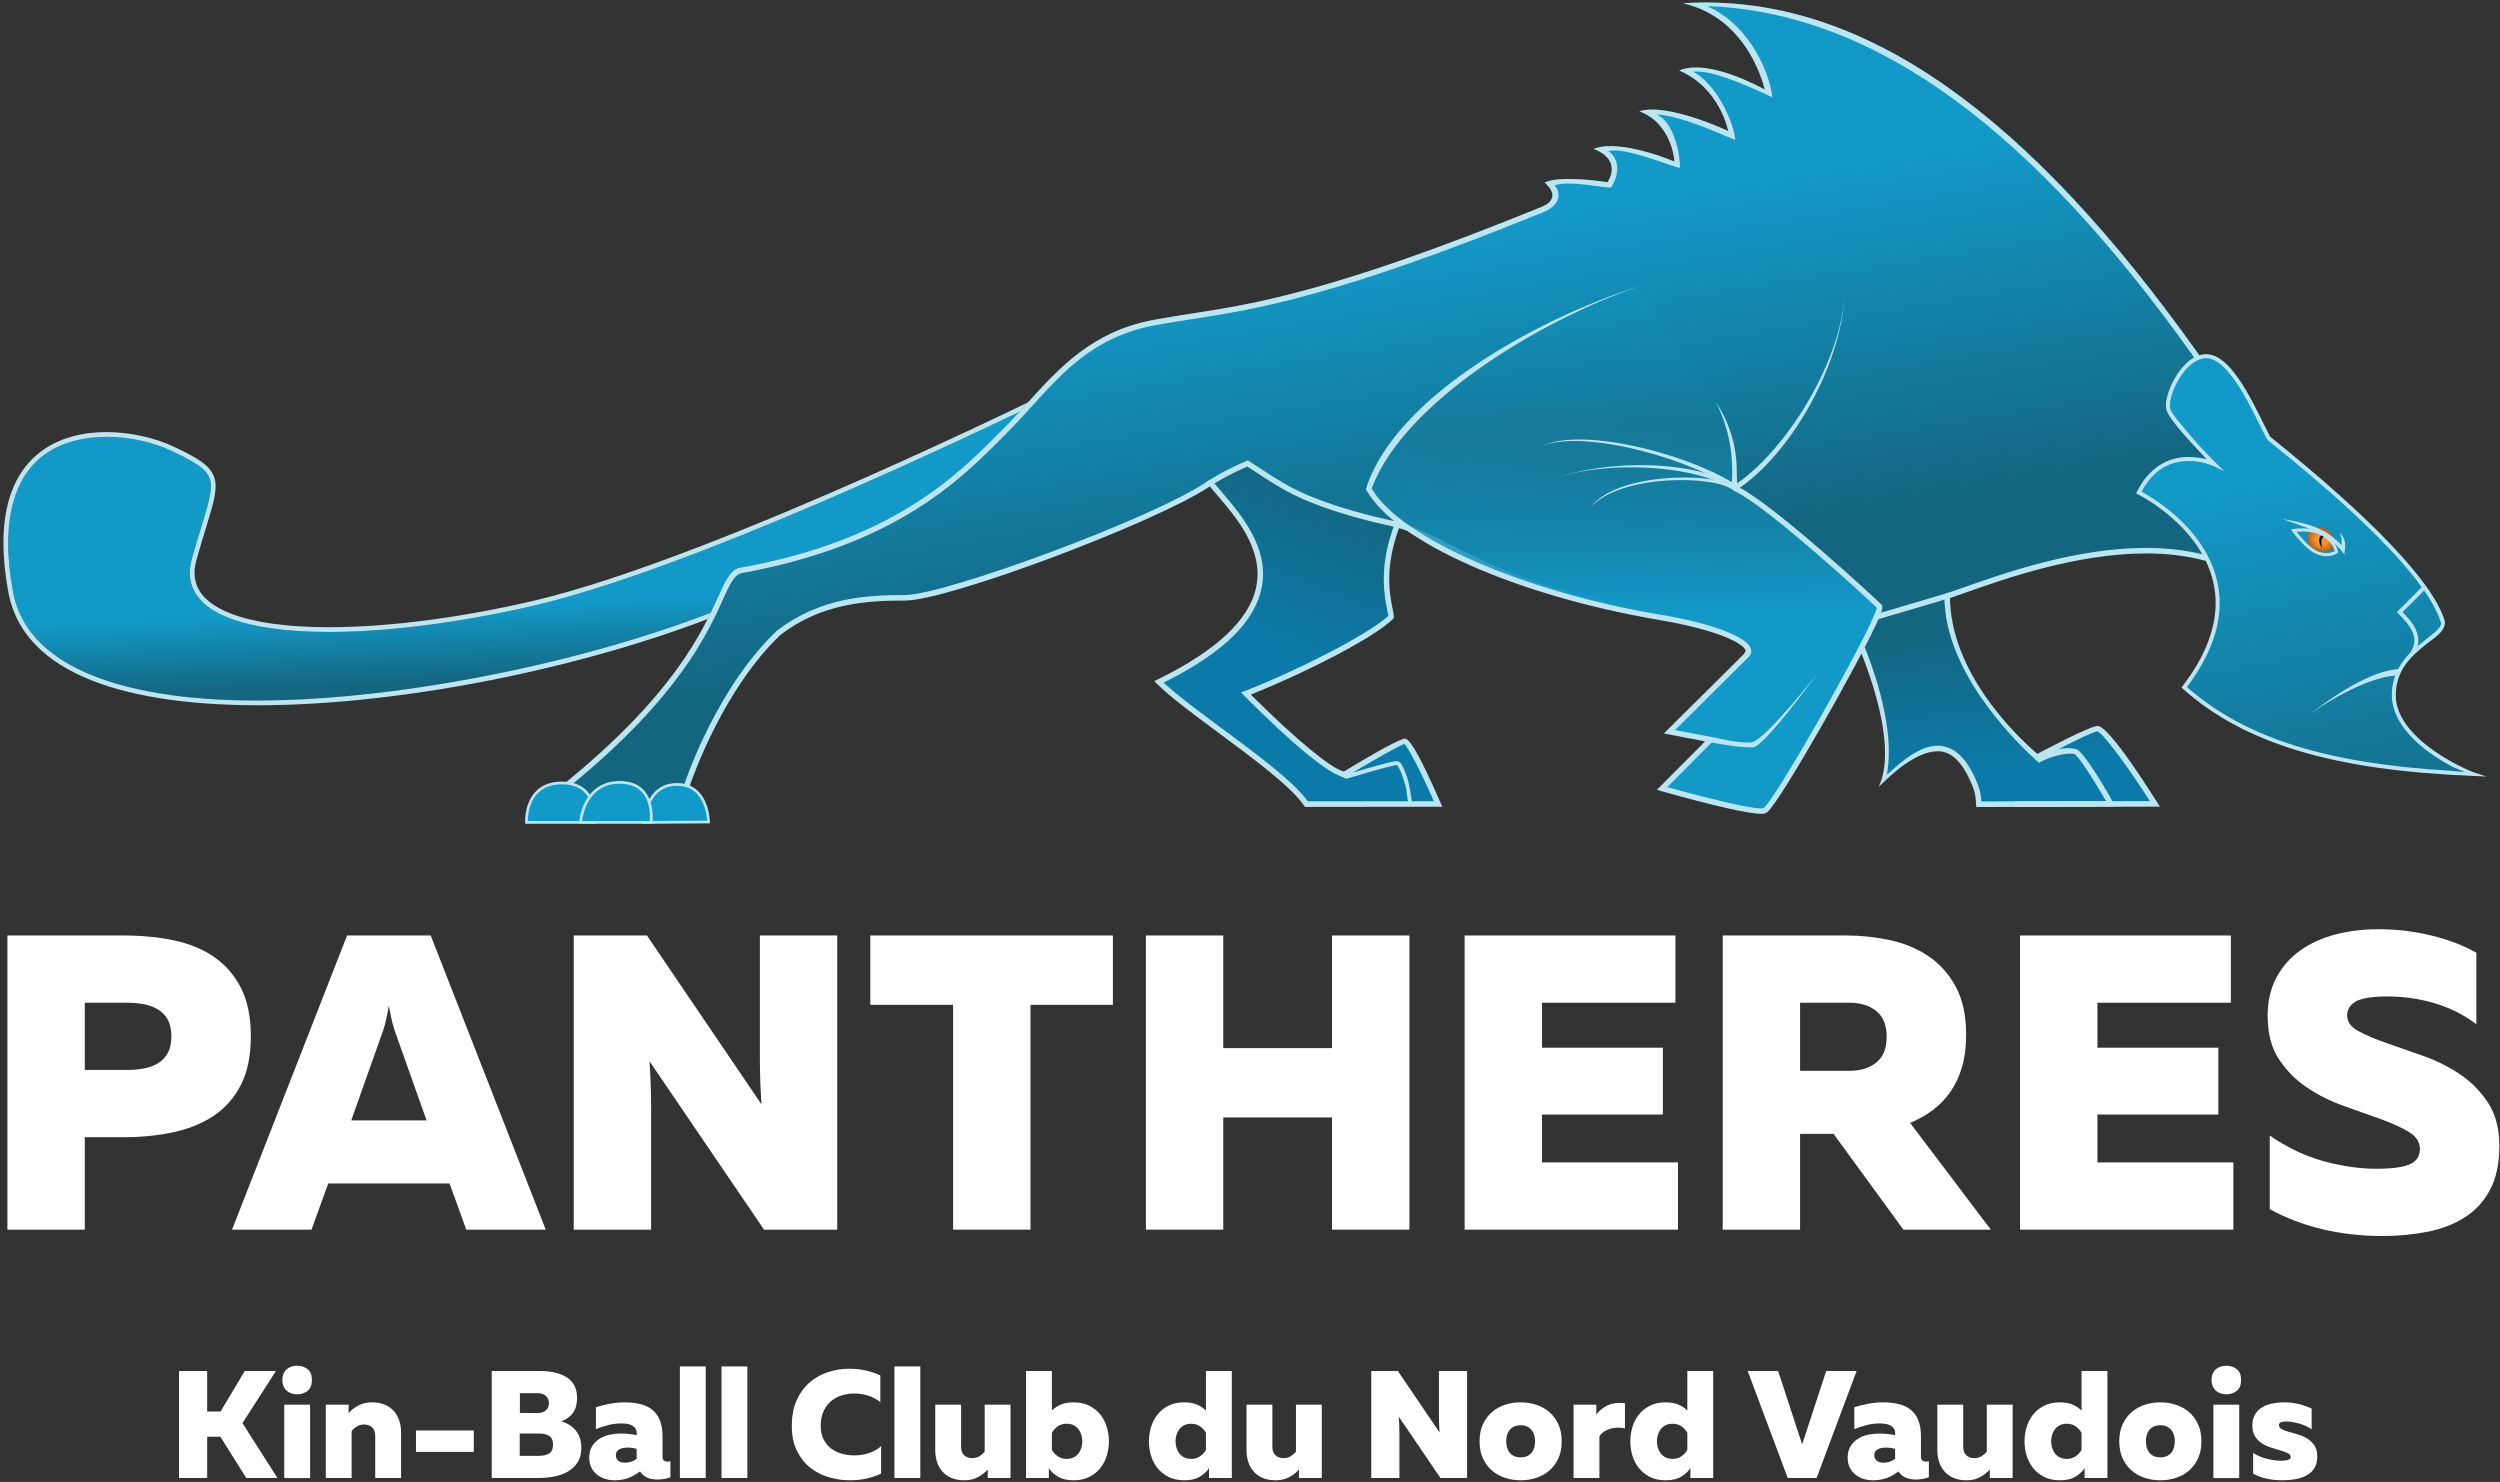 <svg width="415" height="246" viewBox="0 0 415 246" version="1.1" xmlns="http://www.w3.org/2000/svg" xmlns:xlink="http://www.w3.org/1999/xlink">
<rect x="0" y="0" width="415" height="246" fill="#333333" stroke="none"/>
<title>Logo Pantheres</title>
<desc>Created using Figma</desc>
<g id="Canvas" transform="translate(-9123 -2559)">
<g id="Logo Pantheres">
<g id="Vector">
<use xlink:href="#path0_fill" transform="translate(9124.23 2714.29)" fill="#FFFFFF"/>
</g>
<g id="Vector">
<use xlink:href="#path1_fill" transform="translate(9161.52 2714.29)" fill="#FFFFFF"/>
</g>
<g id="Vector">
<use xlink:href="#path2_fill" transform="translate(9218.24 2714.29)" fill="#FFFFFF"/>
</g>
<g id="Vector">
<use xlink:href="#path3_fill" transform="translate(9267.47 2714.29)" fill="#FFFFFF"/>
</g>
<g id="Vector">
<use xlink:href="#path4_fill" transform="translate(9313.22 2714.29)" fill="#FFFFFF"/>
</g>
<g id="Vector">
<use xlink:href="#path5_fill" transform="translate(9366.13 2714.29)" fill="#FFFFFF"/>
</g>
<g id="Vector">
<use xlink:href="#path6_fill" transform="translate(9408.97 2714.29)" fill="#FFFFFF"/>
</g>
<g id="Vector">
<use xlink:href="#path7_fill" transform="translate(9458.33 2714.29)" fill="#FFFFFF"/>
</g>
<g id="Vector">
<use xlink:href="#path8_fill" transform="translate(9499.43 2713.25)" fill="#FFFFFF"/>
</g>
<g id="Vector">
<use xlink:href="#path9_fill" transform="translate(9152.72 2786.59)" fill="#FFFFFF"/>
</g>
<g id="Vector">
<use xlink:href="#path10_fill" transform="translate(9169.88 2785.71)" fill="#FFFFFF"/>
</g>
<g id="Vector">
<use xlink:href="#path11_fill" transform="translate(9177.08 2791.79)" fill="#FFFFFF"/>
</g>
<g id="Vector">
<use xlink:href="#path12_fill" transform="translate(9192.05 2796.46)" fill="#FFFFFF"/>
</g>
<g id="Vector">
<use xlink:href="#path13_fill" transform="translate(9204.63 2786.59)" fill="#FFFFFF"/>
</g>
<g id="Vector">
<use xlink:href="#path14_fill" transform="translate(9220.81 2791.79)" fill="#FFFFFF"/>
</g>
<g id="Vector">
<use xlink:href="#path15_fill" transform="translate(9235.86 2785.83)" fill="#FFFFFF"/>
</g>
<g id="Vector">
<use xlink:href="#path16_fill" transform="translate(9242.77 2785.83)" fill="#FFFFFF"/>
</g>
<g id="Vector">
<use xlink:href="#path17_fill" transform="translate(9254.44 2786.21)" fill="#FFFFFF"/>
</g>
<g id="Vector">
<use xlink:href="#path18_fill" transform="translate(9271.48 2785.83)" fill="#FFFFFF"/>
</g>
<g id="Vector">
<use xlink:href="#path19_fill" transform="translate(9278.25 2792.17)" fill="#FFFFFF"/>
</g>
<g id="Vector">
<use xlink:href="#path20_fill" transform="translate(9293.32 2786.59)" fill="#FFFFFF"/>
</g>
<g id="Vector">
<use xlink:href="#path21_fill" transform="translate(9313.72 2786.59)" fill="#FFFFFF"/>
</g>
<g id="Vector">
<use xlink:href="#path22_fill" transform="translate(9329.92 2792.17)" fill="#FFFFFF"/>
</g>
<g id="Vector">
<use xlink:href="#path23_fill" transform="translate(9350.63 2786.59)" fill="#FFFFFF"/>
</g>
<g id="Vector">
<use xlink:href="#path24_fill" transform="translate(9368.61 2791.79)" fill="#FFFFFF"/>
</g>
<g id="Vector">
<use xlink:href="#path25_fill" transform="translate(9384.21 2791.88)" fill="#FFFFFF"/>
</g>
<g id="Vector">
<use xlink:href="#path26_fill" transform="translate(9393.63 2786.59)" fill="#FFFFFF"/>
</g>
<g id="Vector">
<use xlink:href="#path27_fill" transform="translate(9413.12 2786.59)" fill="#FFFFFF"/>
</g>
<g id="Vector">
<use xlink:href="#path28_fill" transform="translate(9429.71 2791.79)" fill="#FFFFFF"/>
</g>
<g id="Vector">
<use xlink:href="#path29_fill" transform="translate(9444.6 2792.17)" fill="#FFFFFF"/>
</g>
<g id="Vector">
<use xlink:href="#path30_fill" transform="translate(9459.07 2786.59)" fill="#FFFFFF"/>
</g>
<g id="Vector">
<use xlink:href="#path31_fill" transform="translate(9474.8 2791.79)" fill="#FFFFFF"/>
</g>
<g id="Vector">
<use xlink:href="#path32_fill" transform="translate(9490.12 2785.71)" fill="#FFFFFF"/>
</g>
<g id="Vector">
<use xlink:href="#path33_fill" transform="translate(9496.89 2791.79)" fill="#FFFFFF"/>
</g>
<g id="Vector">
<use xlink:href="#path34_fill" transform="translate(9124.36 2626.84)" fill="url(#paint34_linear)"/>
</g>
<g id="Vector">
<use xlink:href="#path35_fill" transform="translate(9123.57 2621.8)" fill="#BCE5F2"/>
</g>
<g id="Vector">
<use xlink:href="#path36_fill" transform="translate(9216.12 2559.63)" fill="url(#paint36_linear)"/>
</g>
<g id="Group">
<g id="Group">
<g id="Vector">
<use xlink:href="#path37_fill" transform="translate(9404.34 2559.73)" fill="url(#paint37_linear)"/>
</g>
</g>
</g>
<g id="Vector">
<use xlink:href="#path38_fill" transform="translate(9216.15 2690.18)"/>
</g>
<g id="Vector">
<use xlink:href="#path39_fill" transform="translate(9216.19 2690.08)" fill="url(#paint39_linear)"/>
</g>
<g id="Vector">
<use xlink:href="#path40_fill" transform="translate(9216.32 2559.73)" fill="url(#paint40_linear)"/>
</g>
<g id="Vector">
<use xlink:href="#path41_fill" transform="translate(9215.44 2559.42)" fill="url(#paint41_linear)"/>
</g>
<g id="Vector">
<use xlink:href="#path42_fill" transform="translate(9215.44 2559.42)" fill="#BCE5F2"/>
</g>
<g id="Vector">
<use xlink:href="#path43_fill" transform="translate(9315.39 2635.94)" fill="url(#paint43_linear)"/>
</g>
<g id="Vector">
<use xlink:href="#path44_fill" transform="translate(9314.61 2635.42)" fill="#BCE5F2"/>
</g>
<g id="Vector">
<use xlink:href="#path45_fill" transform="translate(9345.52 2685.34)" fill="#BCE5F2"/>
</g>
<g id="Vector">
<use xlink:href="#path46_fill" transform="translate(9478.04 2618.12)" fill="url(#paint46_linear)"/>
</g>
<g id="Vector">
<use xlink:href="#path47_fill" transform="translate(9477.59 2617.79)" fill="#BCE5F2"/>
</g>
<g id="Vector">
<use xlink:href="#path48_fill" transform="translate(9520.87 2656.4)" fill="#BCE5F2"/>
</g>
<g id="Vector">
<use xlink:href="#path49_fill" transform="translate(9502.34 2670.06)" fill="#BCE5F2"/>
</g>
<g id="Vector">
<use xlink:href="#path50_fill" transform="translate(9210.39 2688.98)" fill="#1399C8"/>
</g>
<g id="Vector">
<use xlink:href="#path51_fill" transform="translate(9210.17 2688.75)" fill="#BCE5F2"/>
</g>
<g id="Vector">
<use xlink:href="#path52_fill" transform="translate(9229.88 2689.21)" fill="#1399C8"/>
</g>
<g id="Vector">
<use xlink:href="#path53_fill" transform="translate(9229.65 2688.99)" fill="#BCE5F2"/>
</g>
<g id="Vector">
<use xlink:href="#path54_fill" transform="translate(9219.38 2688.88)" fill="#1399C8"/>
</g>
<g id="Vector">
<use xlink:href="#path55_fill" transform="translate(9219.14 2688.65)" fill="#BCE5F2"/>
</g>
<g id="Group">
<g id="Group">
<g id="Group">
<g id="Vector">
<use xlink:href="#path56_fill" transform="translate(9505.93 2646.55)" fill="#A35D24"/>
</g>
<g id="Vector">
<use xlink:href="#path57_fill" transform="translate(9505.96 2646.57)" fill="#A55E24"/>
</g>
<g id="Vector">
<use xlink:href="#path58_fill" transform="translate(9505.97 2646.58)" fill="#A55F24"/>
</g>
<g id="Vector">
<use xlink:href="#path59_fill" transform="translate(9506 2646.6)" fill="#A65F24"/>
</g>
<g id="Vector">
<use xlink:href="#path60_fill" transform="translate(9506.02 2646.62)" fill="#A86025"/>
</g>
<g id="Vector">
<use xlink:href="#path61_fill" transform="translate(9506.04 2646.64)" fill="#A86125"/>
</g>
<g id="Vector">
<use xlink:href="#path62_fill" transform="translate(9506.06 2646.66)" fill="#AA6225"/>
</g>
<g id="Vector">
<use xlink:href="#path63_fill" transform="translate(9506.08 2646.67)" fill="#AC6425"/>
</g>
<g id="Vector">
<use xlink:href="#path64_fill" transform="translate(9506.1 2646.69)" fill="#AD6325"/>
</g>
<g id="Vector">
<use xlink:href="#path65_fill" transform="translate(9506.12 2646.71)" fill="#AE6426"/>
</g>
<g id="Vector">
<use xlink:href="#path66_fill" transform="translate(9506.14 2646.72)" fill="#AF6526"/>
</g>
<g id="Vector">
<use xlink:href="#path67_fill" transform="translate(9506.16 2646.74)" fill="#B06626"/>
</g>
<g id="Vector">
<use xlink:href="#path68_fill" transform="translate(9506.18 2646.75)" fill="#B16626"/>
</g>
<g id="Vector">
<use xlink:href="#path69_fill" transform="translate(9506.2 2646.77)" fill="#B36726"/>
</g>
<g id="Vector">
<use xlink:href="#path70_fill" transform="translate(9506.22 2646.79)" fill="#B46826"/>
</g>
<g id="Vector">
<use xlink:href="#path71_fill" transform="translate(9506.24 2646.81)" fill="#B46926"/>
</g>
<g id="Vector">
<use xlink:href="#path72_fill" transform="translate(9506.26 2646.83)" fill="#B56926"/>
</g>
<g id="Vector">
<use xlink:href="#path73_fill" transform="translate(9506.28 2646.84)" fill="#B76A26"/>
</g>
<g id="Vector">
<use xlink:href="#path74_fill" transform="translate(9506.3 2646.85)" fill="#B76B27"/>
</g>
<g id="Vector">
<use xlink:href="#path75_fill" transform="translate(9506.32 2646.87)" fill="#B96B27"/>
</g>
<g id="Vector">
<use xlink:href="#path76_fill" transform="translate(9506.34 2646.89)" fill="#BA6C27"/>
</g>
<g id="Vector">
<use xlink:href="#path77_fill" transform="translate(9506.36 2646.9)" fill="#BB6D27"/>
</g>
<g id="Vector">
<use xlink:href="#path78_fill" transform="translate(9506.38 2646.92)" fill="#BD6D27"/>
</g>
<g id="Vector">
<use xlink:href="#path79_fill" transform="translate(9506.4 2646.94)" fill="#BE6F27"/>
</g>
<g id="Vector">
<use xlink:href="#path80_fill" transform="translate(9506.42 2646.95)" fill="#BF7027"/>
</g>
<g id="Vector">
<use xlink:href="#path81_fill" transform="translate(9506.44 2646.97)" fill="#C07027"/>
</g>
<g id="Vector">
<use xlink:href="#path82_fill" transform="translate(9506.46 2646.99)" fill="#C17027"/>
</g>
<g id="Vector">
<use xlink:href="#path83_fill" transform="translate(9506.48 2647.01)" fill="#C37227"/>
</g>
<g id="Vector">
<use xlink:href="#path84_fill" transform="translate(9506.5 2647.02)" fill="#C37227"/>
</g>
<g id="Vector">
<use xlink:href="#path85_fill" transform="translate(9506.52 2647.04)" fill="#C47327"/>
</g>
<g id="Vector">
<use xlink:href="#path86_fill" transform="translate(9506.54 2647.06)" fill="#C57327"/>
</g>
<g id="Vector">
<use xlink:href="#path87_fill" transform="translate(9506.56 2647.08)" fill="#C67427"/>
</g>
<g id="Vector">
<use xlink:href="#path88_fill" transform="translate(9506.58 2647.09)" fill="#C87627"/>
</g>
<g id="Vector">
<use xlink:href="#path89_fill" transform="translate(9506.6 2647.11)" fill="#C97627"/>
</g>
<g id="Vector">
<use xlink:href="#path90_fill" transform="translate(9506.62 2647.12)" fill="#CA7627"/>
</g>
<g id="Vector">
<use xlink:href="#path91_fill" transform="translate(9506.64 2647.14)" fill="#CB7727"/>
</g>
<g id="Vector">
<use xlink:href="#path92_fill" transform="translate(9506.66 2647.16)" fill="#CC7827"/>
</g>
<g id="Vector">
<use xlink:href="#path93_fill" transform="translate(9506.68 2647.17)" fill="#CD7927"/>
</g>
<g id="Vector">
<use xlink:href="#path94_fill" transform="translate(9506.7 2647.19)" fill="#CF7927"/>
</g>
<g id="Vector">
<use xlink:href="#path95_fill" transform="translate(9506.72 2647.21)" fill="#CF7A27"/>
</g>
<g id="Vector">
<use xlink:href="#path96_fill" transform="translate(9506.74 2647.22)" fill="#D07B27"/>
</g>
<g id="Vector">
<use xlink:href="#path97_fill" transform="translate(9506.76 2647.24)" fill="#D27C27"/>
</g>
<g id="Vector">
<use xlink:href="#path98_fill" transform="translate(9506.78 2647.26)" fill="#D37C27"/>
</g>
<g id="Vector">
<use xlink:href="#path99_fill" transform="translate(9506.8 2647.27)" fill="#D47D27"/>
</g>
<g id="Vector">
<use xlink:href="#path100_fill" transform="translate(9506.82 2647.29)" fill="#D67E28"/>
</g>
<g id="Vector">
<use xlink:href="#path101_fill" transform="translate(9506.85 2647.31)" fill="#D77F28"/>
</g>
<g id="Vector">
<use xlink:href="#path102_fill" transform="translate(9506.86 2647.32)" fill="#D88029"/>
</g>
<g id="Vector">
<use xlink:href="#path103_fill" transform="translate(9506.88 2647.34)" fill="#DA8129"/>
</g>
<g id="Vector">
<use xlink:href="#path104_fill" transform="translate(9506.9 2647.36)" fill="#DC8129"/>
</g>
<g id="Vector">
<use xlink:href="#path105_fill" transform="translate(9506.92 2647.38)" fill="#DC8229"/>
</g>
<g id="Vector">
<use xlink:href="#path106_fill" transform="translate(9506.95 2647.39)" fill="#DF8329"/>
</g>
<g id="Vector">
<use xlink:href="#path107_fill" transform="translate(9506.96 2647.41)" fill="#DF8329"/>
</g>
<g id="Vector">
<use xlink:href="#path108_fill" transform="translate(9506.99 2647.43)" fill="#E0842A"/>
</g>
<g id="Vector">
<use xlink:href="#path109_fill" transform="translate(9507.01 2647.44)" fill="#E2852A"/>
</g>
<g id="Vector">
<use xlink:href="#path110_fill" transform="translate(9507.02 2647.46)" fill="#E2852A"/>
</g>
<g id="Vector">
<use xlink:href="#path111_fill" transform="translate(9507.04 2647.47)" fill="#E3862A"/>
</g>
<g id="Vector">
<use xlink:href="#path112_fill" transform="translate(9507.06 2647.49)" fill="#E4872A"/>
</g>
<g id="Vector">
<use xlink:href="#path113_fill" transform="translate(9507.09 2647.51)" fill="#E6872A"/>
</g>
<g id="Vector">
<use xlink:href="#path114_fill" transform="translate(9507.11 2647.53)" fill="#E7892B"/>
</g>
<g id="Vector">
<use xlink:href="#path115_fill" transform="translate(9507.12 2647.54)" fill="#E7892B"/>
</g>
<g id="Vector">
<use xlink:href="#path116_fill" transform="translate(9507.15 2647.56)" fill="#E88A2B"/>
</g>
<g id="Vector">
<use xlink:href="#path117_fill" transform="translate(9507.17 2647.58)" fill="#E98A2B"/>
</g>
<g id="Vector">
<use xlink:href="#path118_fill" transform="translate(9507.19 2647.59)" fill="#EA8B2B"/>
</g>
<g id="Vector">
<use xlink:href="#path119_fill" transform="translate(9507.2 2647.61)" fill="#EB8C2B"/>
</g>
<g id="Vector">
<use xlink:href="#path120_fill" transform="translate(9507.23 2647.63)" fill="#EE8C2B"/>
</g>
<g id="Vector">
<use xlink:href="#path121_fill" transform="translate(9507.25 2647.64)" fill="#EF8D2C"/>
</g>
<g id="Vector">
<use xlink:href="#path122_fill" transform="translate(9507.27 2647.66)" fill="#F08E2B"/>
</g>
<g id="Vector">
<use xlink:href="#path123_fill" transform="translate(9507.29 2647.68)" fill="#F18F2D"/>
</g>
<g id="Vector">
<use xlink:href="#path124_fill" transform="translate(9507.31 2647.69)" fill="#F28F2C"/>
</g>
<g id="Vector">
<use xlink:href="#path125_fill" transform="translate(9507.33 2647.71)" fill="#F3902C"/>
</g>
<g id="Vector">
<use xlink:href="#path126_fill" transform="translate(9507.35 2647.73)" fill="#F4902D"/>
</g>
<g id="Vector">
<use xlink:href="#path127_fill" transform="translate(9507.37 2647.74)" fill="#F6912D"/>
</g>
<g id="Vector">
<use xlink:href="#path128_fill" transform="translate(9507.39 2647.76)" fill="#F7912D"/>
</g>
<g id="Vector">
<use xlink:href="#path129_fill" transform="translate(9507.41 2647.78)" fill="#F7922E"/>
</g>
<g id="Vector">
<use xlink:href="#path130_fill" transform="translate(9507.43 2647.79)" fill="#F7922F"/>
</g>
<g id="Vector">
<use xlink:href="#path131_fill" transform="translate(9507.45 2647.81)" fill="#F7932F"/>
</g>
<g id="Vector">
<use xlink:href="#path132_fill" transform="translate(9507.47 2647.83)" fill="#F79331"/>
</g>
<g id="Vector">
<use xlink:href="#path133_fill" transform="translate(9507.49 2647.84)" fill="#F79431"/>
</g>
</g>
</g>
</g>
<g id="Vector">
<use xlink:href="#path134_fill" transform="translate(9501.89 2645.17)" fill="#BCE5F2"/>
</g>
<g id="Vector">
<use xlink:href="#path135_fill" transform="translate(9431.83 2657.94)" fill="url(#paint135_linear)"/>
</g>
<g id="Vector">
<use xlink:href="#path136_fill" transform="translate(9431.32 2657.32)" fill="#BCE5F2"/>
</g>
<g id="Vector">
<use xlink:href="#path137_fill" transform="translate(9350.23 2606.33)" fill="url(#paint137_linear)"/>
</g>
<g id="Vector">
<use xlink:href="#path138_fill" transform="translate(9349.74 2606.54)" fill="#BCE5F2"/>
</g>
<g id="Vector">
<use xlink:href="#path139_fill" transform="translate(9407.14 2670.99)" fill="#BCE5F2"/>
</g>
<g id="Vector">
<use xlink:href="#path140_fill" transform="translate(9379.07 2631.96)" fill="#BCE5F2"/>
</g>
<g id="Vector">
<use xlink:href="#path141_fill" transform="translate(9387.06 2638.27)" fill="#BCE5F2"/>
</g>
<g id="Vector">
<use xlink:href="#path142_fill" transform="translate(9410.99 2605.83)" fill="#BCE5F2"/>
</g>
<g id="Vector">
<use xlink:href="#path143_fill" transform="translate(9379.51 2636.21)" fill="#BCE5F2"/>
</g>
<g id="Vector">
<use xlink:href="#path144_fill" transform="translate(9507.99 2647.67)"/>
</g>
<g id="Vector">
<use xlink:href="#path145_fill" transform="translate(9503.31 2646.71)" fill="#BCE5F2"/>
</g>
<g id="Vector">
<use xlink:href="#path146_fill" transform="translate(9457.34 2683.19)" fill="#BCE5F2"/>
</g>
</g>
</g>
<defs>
<linearGradient id="paint34_linear" x1="0" y1="0" x2="1" y2="0" gradientUnits="userSpaceOnUse" gradientTransform="matrix(6.099 12.018 -41.912 1.749 118.37 31.192)">
<stop offset="0" stop-color="#1399C8"/>
<stop offset="1" stop-color="#146680"/>
</linearGradient>
<linearGradient id="paint36_linear" x1="0" y1="0" x2="1" y2="0" gradientUnits="userSpaceOnUse" gradientTransform="matrix(47.041 8.118 -17.164 22.248 231.069 76.25)">
<stop offset="0" stop-color="#1399C8"/>
<stop offset="1" stop-color="#146680"/>
</linearGradient>
<linearGradient id="paint37_linear" x1="0" y1="0" x2="1" y2="0" gradientUnits="userSpaceOnUse" gradientTransform="matrix(0.099 0 0 1 0 0)">
<stop offset="0" stop-color="#1399C8"/>
<stop offset="1" stop-color="#146680"/>
</linearGradient>
<linearGradient id="paint39_linear" x1="0" y1="0" x2="1" y2="0" gradientUnits="userSpaceOnUse" gradientTransform="matrix(47.378 8.176 -4.986 77.684 226.503 -82.231)">
<stop offset="0" stop-color="#1399C8"/>
<stop offset="1" stop-color="#146680"/>
</linearGradient>
<linearGradient id="paint40_linear" x1="0" y1="0" x2="1" y2="0" gradientUnits="userSpaceOnUse" gradientTransform="matrix(9.124 52.706 -109.966 4.373 192.492 43.099)">
<stop offset="0"/>
<stop offset="0.5" stop-color="#002A38"/>
<stop offset="1" stop-color="#146680"/>
</linearGradient>
<linearGradient id="paint41_linear" x1="0" y1="0" x2="1" y2="0" gradientUnits="userSpaceOnUse" gradientTransform="matrix(21.974 54.069 -115.296 18.809 243.413 22.041)">
<stop offset="0" stop-color="#1399C8"/>
<stop offset="0.465" stop-color="#1382A8"/>
<stop offset="1" stop-color="#146680"/>
</linearGradient>
<linearGradient id="paint43_linear" x1="0" y1="0" x2="1" y2="0" gradientUnits="userSpaceOnUse" gradientTransform="matrix(7.433 -27.399 22.45 9.072 15.318 28.641)">
<stop offset="0" stop-color="#0C7AA9"/>
<stop offset="1" stop-color="#146680"/>
</linearGradient>
<linearGradient id="paint46_linear" x1="0" y1="0" x2="1" y2="0" gradientUnits="userSpaceOnUse" gradientTransform="matrix(8.956 69.685 -55.566 11.232 52.032 13.974)">
<stop offset="0" stop-color="#1399C8"/>
<stop offset="1" stop-color="#146680"/>
</linearGradient>
<linearGradient id="paint135_linear" x1="0" y1="0" x2="1" y2="0" gradientUnits="userSpaceOnUse" gradientTransform="matrix(3.623 22.035 -31.133 2.564 37.225 4.773)">
<stop offset="0" stop-color="#146680"/>
<stop offset="1" stop-color="#0C7AA9"/>
</linearGradient>
<linearGradient id="paint137_linear" x1="0" y1="0" x2="1" y2="0" gradientUnits="userSpaceOnUse" gradientTransform="matrix(0.162 53.196 -51.7 0.424 69.201 0.992)">
<stop offset="0" stop-color="#1193BE" stop-opacity="0.5"/>
<stop offset="0.4" stop-color="#187A9A" stop-opacity="0.5"/>
<stop offset="1" stop-color="#1399C8"/>
</linearGradient>
<path id="path0_fill" d="M 27.217 16.743C 27.217 15.627 27.019 14.709 26.627 13.988C 26.233 13.267 25.689 12.697 24.995 12.278C 24.301 11.86 23.514 11.57 22.634 11.406C 21.755 11.244 20.829 11.162 19.858 11.162L 12.845 11.162L 12.845 22.324L 19.858 22.324C 20.829 22.324 21.755 22.243 22.634 22.08C 23.514 21.918 24.301 21.627 24.995 21.208C 25.689 20.789 26.233 20.22 26.627 19.499C 27.019 18.778 27.217 17.859 27.217 16.743ZM 19.233 3.08009e-06C 22.241 3.08009e-06 25.03 0.269 27.599 0.802C 30.167 1.337 32.401 2.256 34.299 3.558C 36.197 4.861 37.69 6.582 38.777 8.72C 39.864 10.861 40.409 13.533 40.409 16.743C 40.409 19.951 39.864 22.627 38.777 24.765C 37.69 26.905 36.197 28.615 34.299 29.894C 32.401 31.173 30.167 32.091 27.599 32.648C 25.03 33.206 22.241 33.486 19.233 33.486L 12.845 33.486L 12.845 48.833L 1.2481e-05 48.833L 1.2481e-05 3.08009e-06L 19.233 3.08009e-06Z"/>
<path id="path1_fill" d="M 19.788 30.695L 32.286 30.695L 27.287 16.604C 27.054 16 26.846 15.347 26.662 14.651C 26.476 13.952 26.268 12.953 26.037 11.651C 25.805 12.953 25.596 13.952 25.412 14.651C 25.227 15.347 25.018 16 24.787 16.604L 19.788 30.695ZM 4.37928e-06 48.833L 19.094 3.08009e-06L 32.98 3.08009e-06L 52.074 48.833L 38.881 48.833L 36.105 41.16L 15.97 41.16L 13.192 48.833L 4.37928e-06 48.833Z"/>
<path id="path2_fill" d="M -8.32064e-06 48.833L -8.32064e-06 3.08009e-06L 12.15 3.08009e-06L 31.175 28.044C 31.081 26.883 31.012 25.58 30.966 24.138C 30.92 22.696 30.897 21.301 30.897 19.951L 30.897 3.08009e-06L 43.742 3.08009e-06L 43.742 48.833L 31.592 48.833L 12.567 20.859C 12.659 22.021 12.729 23.313 12.775 24.73C 12.821 26.149 12.845 27.534 12.845 28.882L 12.845 48.833L -8.32064e-06 48.833Z"/>
<path id="path3_fill" d="M 40.271 3.08009e-06L 40.271 11.51L 26.592 11.51L 26.592 48.833L 13.747 48.833L 13.747 11.51L -2.05826e-05 11.51L -2.05826e-05 3.08009e-06L 40.271 3.08009e-06Z"/>
<path id="path4_fill" d="M 43.742 3.08009e-06L 43.742 48.833L 30.897 48.833L 30.897 30.206L 12.845 30.206L 12.845 48.833L -7.44478e-06 48.833L -7.44478e-06 3.08009e-06L 12.845 3.08009e-06L 12.845 18.696L 30.897 18.696L 30.897 3.08009e-06L 43.742 3.08009e-06Z"/>
<path id="path5_fill" d="M 34.993 3.08009e-06L 34.993 11.162L 12.844 11.162L 12.844 18.627L 32.91 18.627L 32.91 29.718L 12.844 29.718L 12.844 37.672L 35.41 37.672L 35.41 48.833L 4.81721e-06 48.833L 4.81721e-06 3.08009e-06L 34.993 3.08009e-06Z"/>
<path id="path6_fill" d="M 12.845 22.464L 21.037 22.464C 22.889 22.464 24.382 21.999 25.515 21.069C 26.65 20.138 27.218 18.72 27.218 16.813C 27.218 14.907 26.65 13.488 25.515 12.557C 24.382 11.627 22.889 11.162 21.037 11.162L 12.845 11.162L 12.845 22.464ZM 5.25514e-06 48.833L 5.25514e-06 3.08009e-06L 20.482 3.08009e-06C 22.936 3.08009e-06 25.354 0.257 27.738 0.767C 30.121 1.281 32.251 2.163 34.125 3.419C 36.001 4.674 37.516 6.36 38.673 8.476C 39.829 10.593 40.409 13.255 40.409 16.464C 40.409 18.511 40.176 20.313 39.715 21.87C 39.252 23.43 38.603 24.8 37.771 25.986C 36.938 27.172 35.953 28.183 34.819 29.021C 33.685 29.859 32.447 30.556 31.105 31.114L 44.505 48.833L 29.995 48.833L 18.399 32.928L 12.845 32.928L 12.845 48.833L 5.25514e-06 48.833Z"/>
<path id="path7_fill" d="M 34.993 3.08009e-06L 34.993 11.162L 12.845 11.162L 12.845 18.627L 32.911 18.627L 32.911 29.718L 12.845 29.718L 12.845 37.672L 35.41 37.672L 35.41 48.833L 1.92689e-05 48.833L 1.92689e-05 3.08009e-06L 34.993 3.08009e-06Z"/>
<path id="path8_fill" d="M 2.18964e-05 14.371C 2.18964e-05 11.953 0.486 9.837 1.458 8.023C 2.431 6.209 3.75 4.709 5.415 3.524C 7.083 2.337 9.027 1.454 11.248 0.871C 13.47 0.291 15.831 -6.60019e-06 18.33 -6.60019e-06C 21.385 -6.60019e-06 24.336 0.349 27.183 1.046C 30.029 1.744 32.517 2.698 34.646 3.907L 34.646 15.767C 32.564 14.186 30.203 13.011 27.565 12.244C 24.926 11.476 22.194 11.117 19.372 11.162C 17.011 11.208 15.39 11.51 14.511 12.068C 13.633 12.627 13.192 13.372 13.192 14.301C 13.192 15.372 13.817 16.243 15.067 16.917C 16.317 17.592 17.879 18.255 19.754 18.905C 21.628 19.558 23.652 20.266 25.828 21.034C 28.004 21.8 30.029 22.812 31.905 24.068C 33.779 25.323 35.342 26.905 36.591 28.811C 37.841 30.719 38.465 33.114 38.465 35.997C 38.465 38.881 37.956 41.288 36.938 43.218C 35.919 45.147 34.519 46.682 32.737 47.821C 30.955 48.962 28.883 49.764 26.523 50.228C 24.163 50.693 21.663 50.926 19.025 50.926C 15.506 50.926 12.162 50.543 8.992 49.775C 5.821 49.007 2.94 47.903 0.348 46.461L 0.348 34.253C 3.264 36.253 6.249 37.671 9.304 38.509C 12.36 39.346 15.276 39.765 18.052 39.765C 20.598 39.765 22.437 39.52 23.573 39.031C 24.705 38.543 25.273 37.696 25.273 36.486C 25.273 35.323 24.649 34.37 23.399 33.625C 22.149 32.882 20.587 32.172 18.712 31.498C 16.838 30.824 14.812 30.102 12.637 29.334C 10.46 28.567 8.437 27.556 6.562 26.3C 4.687 25.045 3.125 23.474 1.875 21.591C 0.626 19.708 2.18964e-05 17.301 2.18964e-05 14.371Z"/>
<path id="path9_fill" d="M 2.18964e-07 17.757L 2.18964e-07 -1.76005e-06L 4.671 -1.76005e-06L 4.671 6.723L 6.893 6.723L 10.907 -1.76005e-06L 16.083 -1.76005e-06L 10.528 8.65L 16.335 17.757L 11.159 17.757L 6.867 10.908L 4.671 10.908L 4.671 17.757L 2.18964e-07 17.757Z"/>
<path id="path10_fill" d="M 0.303 18.645L 0.303 6.468L 4.596 6.468L 4.596 18.645L 0.303 18.645ZM 4.898 2.359C 4.898 3.205 4.654 3.814 4.166 4.185C 3.678 4.558 3.105 4.744 2.448 4.744C 2.129 4.744 1.822 4.698 1.527 4.604C 1.232 4.511 0.972 4.368 0.745 4.173C 0.517 3.979 0.336 3.733 0.202 3.437C 0.067 3.141 -1.31379e-06 2.782 -1.31379e-06 2.359C -1.31379e-06 1.953 0.067 1.598 0.202 1.293C 0.336 0.989 0.517 0.744 0.745 0.558C 0.972 0.372 1.232 0.233 1.527 0.139C 1.822 0.047 2.129 1.14403e-05 2.448 1.14403e-05C 3.105 1.14403e-05 3.678 0.186 4.166 0.558C 4.654 0.93 4.898 1.53 4.898 2.359Z"/>
<path id="path11_fill" d="M 5.492 0.482C 6.123 0.16 6.842 -5.28015e-06 7.65 -5.28015e-06C 8.475 -5.28015e-06 9.195 0.131 9.809 0.393C 10.424 0.655 10.928 1.015 11.324 1.472C 11.72 1.928 12.014 2.46 12.207 3.069C 12.401 3.678 12.498 4.321 12.498 4.998L 12.498 12.557L 8.206 12.557L 8.206 5.581C 8.206 4.938 8.033 4.461 7.688 4.147C 7.343 3.835 6.901 3.679 6.363 3.679C 5.875 3.679 5.454 3.796 5.101 4.033C 4.747 4.271 4.478 4.508 4.292 4.744L 4.292 12.557L 1.53275e-06 12.557L 1.53275e-06 0.38L 3.788 0.38L 3.788 1.775C 4.292 1.235 4.86 0.803 5.492 0.482Z"/>
<path id="path12_fill" d="M 9.595 9.24027e-06L 0 9.24027e-06L 0 3.552L 9.595 3.552L 9.595 9.24027e-06Z"/>
<path id="path13_fill" d="M 9.493 5.327C 9.493 4.82 9.325 4.418 8.988 4.122C 8.651 3.826 8.171 3.678 7.549 3.678L 4.671 3.678L 4.671 6.951L 7.549 6.976C 8.171 6.976 8.651 6.828 8.988 6.531C 9.325 6.236 9.493 5.835 9.493 5.327ZM 10.175 12.228C 10.175 11.518 9.96 11.031 9.531 10.768C 9.102 10.506 8.534 10.376 7.826 10.376L 4.645 10.376L 4.645 14.079L 7.826 14.079C 8.534 14.079 9.102 13.949 9.531 13.686C 9.96 13.424 10.175 12.938 10.175 12.228ZM 7.978 -1.76005e-06C 9.914 -1.76005e-06 11.428 0.364 12.523 1.09C 13.616 1.819 14.164 2.951 14.164 4.49C 14.164 5.472 13.94 6.283 13.494 6.925C 13.049 7.569 12.397 8.042 11.538 8.345C 12.009 8.482 12.447 8.672 12.85 8.917C 13.255 9.162 13.608 9.467 13.912 9.83C 14.214 10.194 14.45 10.616 14.618 11.098C 14.787 11.581 14.87 12.126 14.87 12.734C 14.87 13.749 14.651 14.578 14.214 15.22C 13.777 15.864 13.213 16.375 12.523 16.755C 11.832 17.136 11.062 17.398 10.213 17.542C 9.363 17.685 8.517 17.757 7.675 17.757L 1.29189e-05 17.757L 1.29189e-05 -1.76005e-06L 7.978 -1.76005e-06Z"/>
<path id="path14_fill" d="M 4.419 8.829C 4.419 9.149 4.549 9.429 4.81 9.665C 5.071 9.902 5.428 10.02 5.883 10.02C 6.236 10.02 6.573 9.974 6.892 9.881C 7.213 9.787 7.54 9.622 7.877 9.386L 7.877 7.737C 7.692 7.669 7.461 7.615 7.183 7.572C 6.905 7.53 6.623 7.509 6.337 7.509C 5.832 7.509 5.387 7.606 4.999 7.8C 4.612 7.995 4.419 8.337 4.419 8.829ZM 12.17 9.082C 12.17 9.369 12.253 9.567 12.422 9.677C 12.59 9.787 12.784 9.843 13.003 9.843C 13.171 9.843 13.331 9.817 13.482 9.767L 13.482 12.43C 13.196 12.549 12.864 12.641 12.485 12.709C 12.106 12.777 11.715 12.811 11.311 12.811C 9.964 12.811 9.005 12.363 8.433 11.465C 7.843 11.922 7.208 12.283 6.527 12.545C 5.845 12.806 5.075 12.937 4.216 12.937C 3.627 12.937 3.081 12.852 2.576 12.684C 2.07 12.514 1.623 12.269 1.237 11.948C 0.85 11.627 0.547 11.235 0.328 10.769C 0.109 10.303 -8.75857e-06 9.775 -8.75857e-06 9.183C -8.75857e-06 8.421 0.164 7.783 0.492 7.268C 0.821 6.752 1.237 6.338 1.743 6.024C 2.248 5.712 2.81 5.492 3.434 5.365C 4.057 5.238 4.662 5.175 5.252 5.175C 6.161 5.175 7.035 5.267 7.877 5.454L 7.877 5.023C 7.877 4.583 7.671 4.219 7.258 3.932C 6.847 3.645 6.212 3.501 5.353 3.501C 4.544 3.501 3.783 3.598 3.068 3.793C 2.353 3.988 1.7 4.203 1.111 4.44L 1.111 0.811C 1.362 0.727 1.666 0.639 2.02 0.545C 2.373 0.452 2.76 0.363 3.181 0.278C 3.602 0.195 4.035 0.126 4.482 0.076C 4.927 0.025 5.378 -5.28015e-06 5.832 -5.28015e-06C 6.792 -5.28015e-06 7.663 0.093 8.446 0.278C 9.228 0.465 9.897 0.778 10.453 1.217C 11.008 1.658 11.433 2.241 11.728 2.968C 12.023 3.695 12.17 4.599 12.17 5.682L 12.17 9.082Z"/>
<path id="path15_fill" d="M 4.292 3.5201e-06L 4.81721e-06 3.5201e-06L 4.81721e-06 18.518L 4.292 18.518L 4.292 3.5201e-06Z"/>
<path id="path16_fill" d="M 4.292 3.5201e-06L -1.75171e-05 3.5201e-06L -1.75171e-05 18.518L 4.292 18.518L 4.292 3.5201e-06Z"/>
<path id="path17_fill" d="M -1.31379e-05 9.513C -1.31379e-05 7.84 0.274 6.402 0.821 5.201C 1.368 4 2.091 3.015 2.992 2.246C 3.892 1.476 4.915 0.909 6.059 0.546C 7.205 0.183 8.374 2.20006e-05 9.569 2.20006e-05C 10.478 2.20006e-05 11.366 0.094 12.233 0.279C 13.1 0.466 13.92 0.745 14.694 1.117L 14.694 5.556C 14.155 5.1 13.503 4.745 12.738 4.49C 11.972 4.237 11.185 4.11 10.377 4.11C 9.67 4.11 8.984 4.211 8.319 4.415C 7.655 4.617 7.061 4.935 6.539 5.365C 6.017 5.797 5.597 6.355 5.277 7.041C 4.957 7.726 4.797 8.55 4.797 9.513C 4.797 10.376 4.957 11.116 5.277 11.733C 5.597 12.35 6.013 12.854 6.527 13.243C 7.04 13.632 7.629 13.919 8.294 14.106C 8.959 14.291 9.636 14.384 10.327 14.384C 11.235 14.384 12.085 14.249 12.877 13.978C 13.668 13.707 14.316 13.327 14.821 12.837L 14.821 17.403C 13.255 18.146 11.538 18.519 9.67 18.519C 8.458 18.519 7.272 18.346 6.11 17.999C 4.949 17.652 3.918 17.116 3.017 16.388C 2.117 15.661 1.389 14.731 0.833 13.597C 0.278 12.465 -1.31379e-05 11.104 -1.31379e-05 9.513Z"/>
<path id="path18_fill" d="M 4.292 3.5201e-06L 0 3.5201e-06L 0 18.518L 4.292 18.518L 4.292 3.5201e-06Z"/>
<path id="path19_fill" d="M 12.497 -7.92023e-06L 12.497 12.176L 8.71 12.176L 8.71 10.781C 8.206 11.323 7.637 11.755 7.006 12.075C 6.375 12.396 5.655 12.557 4.848 12.557C 4.005 12.557 3.282 12.426 2.676 12.165C 2.07 11.902 1.569 11.542 1.174 11.085C 0.778 10.63 0.483 10.101 0.29 9.501C 0.097 8.901 5.25514e-06 8.254 5.25514e-06 7.56L 5.25514e-06 -7.92023e-06L 4.292 -7.92023e-06L 4.292 6.977C 4.292 7.619 4.465 8.097 4.81 8.41C 5.154 8.722 5.597 8.879 6.136 8.879C 6.623 8.879 7.044 8.76 7.397 8.524C 7.751 8.287 8.02 8.05 8.206 7.814L 8.206 -7.92023e-06L 12.497 -7.92023e-06Z"/>
<path id="path20_fill" d="M 9.342 11.669C 9.342 11.314 9.292 10.963 9.19 10.616C 9.09 10.27 8.934 9.957 8.724 9.678C 8.513 9.399 8.244 9.175 7.916 9.005C 7.588 8.837 7.196 8.752 6.742 8.752C 6.153 8.752 5.643 8.909 5.214 9.221C 4.785 9.534 4.478 9.885 4.292 10.274L 4.292 13.064C 4.478 13.453 4.785 13.805 5.214 14.116C 5.643 14.43 6.153 14.587 6.742 14.587C 7.196 14.587 7.588 14.502 7.916 14.333C 8.244 14.164 8.513 13.94 8.724 13.661C 8.934 13.381 9.09 13.068 9.19 12.722C 9.292 12.375 9.342 12.024 9.342 11.669ZM 4.292 -1.76005e-06L 4.292 6.57C 4.663 6.182 5.143 5.856 5.732 5.593C 6.32 5.331 7.044 5.201 7.903 5.201C 8.913 5.201 9.789 5.391 10.528 5.772C 11.269 6.151 11.88 6.646 12.359 7.255C 12.839 7.864 13.192 8.557 13.42 9.336C 13.647 10.114 13.761 10.891 13.761 11.669C 13.761 12.464 13.647 13.246 13.42 14.015C 13.192 14.785 12.839 15.475 12.359 16.083C 11.88 16.692 11.269 17.187 10.528 17.567C 9.789 17.947 8.913 18.137 7.903 18.137C 6.809 18.137 5.925 17.927 5.252 17.504C 4.579 17.081 4.091 16.616 3.788 16.108L 3.788 17.757L -1.31379e-06 17.757L -1.31379e-06 -1.76005e-06L 4.292 -1.76005e-06Z"/>
<path id="path21_fill" d="M 9.467 10.274C 9.283 9.885 8.975 9.534 8.546 9.221C 8.117 8.909 7.607 8.752 7.019 8.752C 6.564 8.752 6.173 8.837 5.845 9.005C 5.517 9.175 5.247 9.399 5.037 9.678C 4.826 9.957 4.671 10.27 4.57 10.616C 4.468 10.963 4.418 11.314 4.418 11.669C 4.418 12.024 4.468 12.375 4.57 12.722C 4.671 13.068 4.826 13.381 5.037 13.661C 5.247 13.94 5.517 14.164 5.845 14.333C 6.173 14.502 6.564 14.587 7.019 14.587C 7.607 14.587 8.117 14.43 8.546 14.116C 8.975 13.805 9.283 13.453 9.467 13.064L 9.467 10.274ZM 13.76 -1.76005e-06L 13.76 17.757L 9.972 17.757L 9.972 16.108C 9.67 16.616 9.181 17.081 8.509 17.504C 7.835 17.927 6.952 18.137 5.857 18.137C 4.848 18.137 3.972 17.947 3.231 17.567C 2.491 17.187 1.881 16.692 1.401 16.083C 0.921 15.475 0.568 14.785 0.341 14.015C 0.113 13.246 -2.67136e-05 12.464 -2.67136e-05 11.669C -2.67136e-05 10.891 0.113 10.114 0.341 9.336C 0.568 8.557 0.921 7.864 1.401 7.255C 1.881 6.646 2.491 6.151 3.231 5.772C 3.972 5.391 4.848 5.201 5.857 5.201C 6.716 5.201 7.439 5.331 8.029 5.593C 8.617 5.856 9.097 6.182 9.467 6.57L 9.467 -1.76005e-06L 13.76 -1.76005e-06Z"/>
<path id="path22_fill" d="M 12.498 -7.92023e-06L 12.498 12.176L 8.71 12.176L 8.71 10.781C 8.206 11.323 7.638 11.755 7.006 12.075C 6.376 12.396 5.656 12.557 4.849 12.557C 4.005 12.557 3.282 12.426 2.677 12.165C 2.071 11.902 1.57 11.542 1.174 11.085C 0.778 10.63 0.483 10.101 0.291 9.501C 0.097 8.901 -7.44478e-06 8.254 -7.44478e-06 7.56L -7.44478e-06 -7.92023e-06L 4.292 -7.92023e-06L 4.292 6.977C 4.292 7.619 4.465 8.097 4.81 8.41C 5.154 8.722 5.597 8.879 6.136 8.879C 6.623 8.879 7.045 8.76 7.397 8.524C 7.752 8.287 8.02 8.05 8.206 7.814L 8.206 -7.92023e-06L 12.498 -7.92023e-06Z"/>
<path id="path23_fill" d="M -2.14585e-05 17.757L -2.14585e-05 -1.76005e-06L 4.418 -1.76005e-06L 11.336 10.198C 11.302 9.776 11.277 9.302 11.26 8.777C 11.243 8.253 11.235 7.746 11.235 7.255L 11.235 -1.76005e-06L 15.906 -1.76005e-06L 15.906 17.757L 11.487 17.757L 4.57 7.585C 4.603 8.008 4.628 8.477 4.646 8.993C 4.662 9.509 4.67 10.013 4.67 10.503L 4.67 17.757L -2.14585e-05 17.757Z"/>
<path id="path24_fill" d="M 9.216 6.468C 9.216 6.13 9.174 5.801 9.09 5.479C 9.005 5.158 8.867 4.875 8.673 4.629C 8.479 4.384 8.232 4.185 7.928 4.033C 7.625 3.88 7.255 3.805 6.817 3.805C 6.379 3.805 6.006 3.88 5.694 4.033C 5.382 4.185 5.134 4.384 4.949 4.629C 4.764 4.875 4.629 5.158 4.545 5.479C 4.461 5.801 4.419 6.13 4.419 6.468C 4.419 6.806 4.461 7.137 4.545 7.458C 4.629 7.78 4.764 8.063 4.949 8.308C 5.134 8.553 5.382 8.752 5.694 8.904C 6.006 9.056 6.379 9.132 6.817 9.132C 7.255 9.132 7.625 9.056 7.928 8.904C 8.232 8.752 8.479 8.553 8.673 8.308C 8.867 8.063 9.005 7.78 9.09 7.458C 9.174 7.137 9.216 6.806 9.216 6.468ZM 2.62757e-05 6.468C 2.62757e-05 5.386 0.186 4.444 0.555 3.641C 0.926 2.837 1.422 2.165 2.046 1.624C 2.668 1.082 3.392 0.677 4.216 0.406C 5.041 0.135 5.909 -5.28015e-06 6.817 -5.28015e-06C 7.727 -5.28015e-06 8.593 0.135 9.417 0.406C 10.242 0.677 10.966 1.082 11.589 1.624C 12.212 2.165 12.708 2.837 13.078 3.641C 13.449 4.444 13.633 5.386 13.633 6.468C 13.633 7.552 13.449 8.494 13.078 9.297C 12.708 10.101 12.212 10.773 11.589 11.314C 10.966 11.855 10.242 12.261 9.417 12.531C 8.593 12.802 7.727 12.937 6.817 12.937C 5.909 12.937 5.041 12.802 4.216 12.531C 3.392 12.261 2.668 11.855 2.046 11.314C 1.422 10.773 0.926 10.101 0.555 9.297C 0.186 8.494 2.62757e-05 7.552 2.62757e-05 6.468Z"/>
<path id="path25_fill" d="M 5.579 0.447C 6.353 0.059 7.338 -0.076 8.533 0.041L 8.533 4.227C 7.675 4.041 6.85 4.066 6.059 4.303C 5.268 4.54 4.679 4.955 4.292 5.546L 4.292 12.471L -1.92689e-05 12.471L -1.92689e-05 0.295L 3.787 0.295L 3.787 1.944C 4.207 1.335 4.805 0.836 5.579 0.447Z"/>
<path id="path26_fill" d="M 9.467 10.274C 9.282 9.885 8.976 9.534 8.546 9.221C 8.117 8.909 7.607 8.752 7.019 8.752C 6.564 8.752 6.173 8.837 5.845 9.005C 5.517 9.175 5.247 9.399 5.037 9.678C 4.827 9.957 4.671 10.27 4.57 10.616C 4.469 10.963 4.418 11.314 4.418 11.669C 4.418 12.024 4.469 12.375 4.57 12.722C 4.671 13.068 4.827 13.381 5.037 13.661C 5.247 13.94 5.517 14.164 5.845 14.333C 6.173 14.502 6.564 14.587 7.019 14.587C 7.607 14.587 8.117 14.43 8.546 14.116C 8.976 13.805 9.282 13.453 9.467 13.064L 9.467 10.274ZM 13.76 -1.76005e-06L 13.76 17.757L 9.973 17.757L 9.973 16.108C 9.67 16.616 9.181 17.081 8.509 17.504C 7.835 17.927 6.952 18.137 5.858 18.137C 4.848 18.137 3.971 17.947 3.231 17.567C 2.491 17.187 1.881 16.692 1.401 16.083C 0.921 15.475 0.569 14.785 0.341 14.015C 0.114 13.246 1.44516e-05 12.464 1.44516e-05 11.669C 1.44516e-05 10.891 0.114 10.114 0.341 9.336C 0.569 8.557 0.921 7.864 1.401 7.255C 1.881 6.646 2.491 6.151 3.231 5.772C 3.971 5.391 4.848 5.201 5.858 5.201C 6.716 5.201 7.44 5.331 8.029 5.593C 8.618 5.856 9.097 6.182 9.467 6.57L 9.467 -1.76005e-06L 13.76 -1.76005e-06Z"/>
<path id="path27_fill" d="M 6.641 17.757L -2.40861e-05 -1.76005e-06L 5.05 -1.76005e-06L 9.039 12.176L 13.029 -1.76005e-06L 18.077 -1.76005e-06L 11.438 17.757L 6.641 17.757Z"/>
<path id="path28_fill" d="M 4.419 8.829C 4.419 9.149 4.549 9.429 4.81 9.665C 5.071 9.902 5.429 10.02 5.884 10.02C 6.236 10.02 6.572 9.974 6.893 9.881C 7.212 9.787 7.541 9.622 7.877 9.386L 7.877 7.737C 7.692 7.669 7.461 7.615 7.183 7.572C 6.905 7.53 6.623 7.509 6.337 7.509C 5.832 7.509 5.386 7.606 4.999 7.8C 4.612 7.995 4.419 8.337 4.419 8.829ZM 12.17 9.082C 12.17 9.369 12.253 9.567 12.423 9.677C 12.589 9.787 12.784 9.843 13.003 9.843C 13.171 9.843 13.331 9.817 13.483 9.767L 13.483 12.43C 13.196 12.549 12.864 12.641 12.485 12.709C 12.106 12.777 11.715 12.811 11.311 12.811C 9.964 12.811 9.005 12.363 8.433 11.465C 7.843 11.922 7.208 12.283 6.527 12.545C 5.845 12.806 5.075 12.937 4.216 12.937C 3.627 12.937 3.081 12.852 2.575 12.684C 2.071 12.514 1.624 12.269 1.237 11.948C 0.85 11.627 0.547 11.235 0.328 10.769C 0.109 10.303 2.62757e-05 9.775 2.62757e-05 9.183C 2.62757e-05 8.421 0.164 7.783 0.492 7.268C 0.821 6.752 1.237 6.338 1.743 6.024C 2.248 5.712 2.811 5.492 3.433 5.365C 4.057 5.238 4.663 5.175 5.252 5.175C 6.161 5.175 7.036 5.267 7.877 5.454L 7.877 5.023C 7.877 4.583 7.671 4.219 7.259 3.932C 6.846 3.645 6.211 3.501 5.353 3.501C 4.545 3.501 3.783 3.598 3.067 3.793C 2.352 3.988 1.7 4.203 1.111 4.44L 1.111 0.811C 1.364 0.727 1.667 0.639 2.02 0.545C 2.374 0.452 2.761 0.363 3.181 0.278C 3.602 0.195 4.035 0.126 4.482 0.076C 4.927 0.025 5.378 -5.28015e-06 5.832 -5.28015e-06C 6.792 -5.28015e-06 7.663 0.093 8.445 0.278C 9.228 0.465 9.897 0.778 10.453 1.217C 11.008 1.658 11.432 2.241 11.728 2.968C 12.023 3.695 12.17 4.599 12.17 5.682L 12.17 9.082Z"/>
<path id="path29_fill" d="M 12.497 -7.92023e-06L 12.497 12.176L 8.71 12.176L 8.71 10.781C 8.206 11.323 7.637 11.755 7.006 12.075C 6.375 12.396 5.655 12.557 4.848 12.557C 4.005 12.557 3.282 12.426 2.676 12.165C 2.07 11.902 1.57 11.542 1.173 11.085C 0.779 10.63 0.483 10.101 0.291 9.501C 0.096 8.901 -2.05826e-05 8.254 -2.05826e-05 7.56L -2.05826e-05 -7.92023e-06L 4.292 -7.92023e-06L 4.292 6.977C 4.292 7.619 4.464 8.097 4.809 8.41C 5.154 8.722 5.597 8.879 6.135 8.879C 6.623 8.879 7.044 8.76 7.397 8.524C 7.751 8.287 8.02 8.05 8.206 7.814L 8.206 -7.92023e-06L 12.497 -7.92023e-06Z"/>
<path id="path30_fill" d="M 9.467 10.274C 9.282 9.885 8.975 9.534 8.546 9.221C 8.117 8.909 7.607 8.752 7.019 8.752C 6.564 8.752 6.172 8.837 5.845 9.005C 5.517 9.175 5.247 9.399 5.037 9.678C 4.826 9.957 4.671 10.27 4.57 10.616C 4.469 10.963 4.418 11.314 4.418 11.669C 4.418 12.024 4.469 12.375 4.57 12.722C 4.671 13.068 4.826 13.381 5.037 13.661C 5.247 13.94 5.517 14.164 5.845 14.333C 6.172 14.502 6.564 14.587 7.019 14.587C 7.607 14.587 8.117 14.43 8.546 14.116C 8.975 13.805 9.282 13.453 9.467 13.064L 9.467 10.274ZM 13.76 -1.76005e-06L 13.76 17.757L 9.973 17.757L 9.973 16.108C 9.67 16.616 9.181 17.081 8.509 17.504C 7.835 17.927 6.952 18.137 5.857 18.137C 4.848 18.137 3.971 17.947 3.231 17.567C 2.491 17.187 1.881 16.692 1.401 16.083C 0.921 15.475 0.568 14.785 0.34 14.015C 0.114 13.246 -1.62034e-05 12.464 -1.62034e-05 11.669C -1.62034e-05 10.891 0.114 10.114 0.34 9.336C 0.568 8.557 0.921 7.864 1.401 7.255C 1.881 6.646 2.491 6.151 3.231 5.772C 3.971 5.391 4.848 5.201 5.857 5.201C 6.716 5.201 7.439 5.331 8.029 5.593C 8.618 5.856 9.097 6.182 9.467 6.57L 9.467 -1.76005e-06L 13.76 -1.76005e-06Z"/>
<path id="path31_fill" d="M 9.215 6.468C 9.215 6.13 9.173 5.801 9.089 5.479C 9.005 5.158 8.866 4.875 8.673 4.629C 8.479 4.384 8.231 4.185 7.928 4.033C 7.625 3.88 7.255 3.805 6.816 3.805C 6.379 3.805 6.005 3.88 5.693 4.033C 5.382 4.185 5.133 4.384 4.948 4.629C 4.763 4.875 4.629 5.158 4.544 5.479C 4.46 5.801 4.418 6.13 4.418 6.468C 4.418 6.806 4.46 7.137 4.544 7.458C 4.629 7.78 4.763 8.063 4.948 8.308C 5.133 8.553 5.382 8.752 5.693 8.904C 6.005 9.056 6.379 9.132 6.816 9.132C 7.255 9.132 7.625 9.056 7.928 8.904C 8.231 8.752 8.479 8.553 8.673 8.308C 8.866 8.063 9.005 7.78 9.089 7.458C 9.173 7.137 9.215 6.806 9.215 6.468ZM 2.71516e-05 6.468C 2.71516e-05 5.386 0.186 4.444 0.555 3.641C 0.926 2.837 1.422 2.165 2.045 1.624C 2.667 1.082 3.391 0.677 4.216 0.406C 5.041 0.135 5.909 -5.28015e-06 6.816 -5.28015e-06C 7.726 -5.28015e-06 8.593 0.135 9.417 0.406C 10.242 0.677 10.965 1.082 11.589 1.624C 12.211 2.165 12.708 2.837 13.078 3.641C 13.449 4.444 13.633 5.386 13.633 6.468C 13.633 7.552 13.449 8.494 13.078 9.297C 12.708 10.101 12.211 10.773 11.589 11.314C 10.965 11.855 10.242 12.261 9.417 12.531C 8.593 12.802 7.726 12.937 6.816 12.937C 5.909 12.937 5.041 12.802 4.216 12.531C 3.391 12.261 2.667 11.855 2.045 11.314C 1.422 10.773 0.926 10.101 0.555 9.297C 0.186 8.494 2.71516e-05 7.552 2.71516e-05 6.468Z"/>
<path id="path32_fill" d="M 0.302 18.645L 0.302 6.468L 4.595 6.468L 4.595 18.645L 0.302 18.645ZM 4.897 2.359C 4.897 3.205 4.654 3.814 4.165 4.185C 3.677 4.558 3.105 4.744 2.449 4.744C 2.129 4.744 1.822 4.698 1.527 4.604C 1.233 4.511 0.972 4.368 0.744 4.173C 0.517 3.979 0.336 3.733 0.202 3.437C 0.067 3.141 -1.62034e-05 2.782 -1.62034e-05 2.359C -1.62034e-05 1.953 0.067 1.598 0.202 1.293C 0.336 0.989 0.517 0.744 0.744 0.558C 0.972 0.372 1.233 0.233 1.527 0.139C 1.822 0.047 2.129 1.14403e-05 2.449 1.14403e-05C 3.105 1.14403e-05 3.677 0.186 4.165 0.558C 4.654 0.93 4.897 1.53 4.897 2.359Z"/>
<path id="path33_fill" d="M -1.05103e-05 3.88C -1.05103e-05 3.137 0.147 2.516 0.442 2.017C 0.736 1.518 1.131 1.12 1.628 0.825C 2.125 0.529 2.689 0.316 3.32 0.19C 3.951 0.063 4.603 -5.28015e-06 5.276 -5.28015e-06C 6.168 -5.28015e-06 6.993 0.097 7.751 0.292C 8.509 0.487 9.206 0.735 9.846 1.04L 9.846 4.464C 9.577 4.279 9.269 4.105 8.925 3.944C 8.58 3.784 8.218 3.649 7.84 3.539C 7.46 3.429 7.077 3.341 6.69 3.273C 6.303 3.204 5.933 3.17 5.579 3.17C 5.31 3.17 5.049 3.209 4.797 3.285C 4.544 3.36 4.418 3.526 4.418 3.779C 4.418 4.067 4.573 4.291 4.885 4.452C 5.196 4.613 5.588 4.761 6.058 4.895C 6.53 5.032 7.044 5.18 7.599 5.34C 8.154 5.501 8.668 5.729 9.139 6.024C 9.61 6.321 10.002 6.705 10.314 7.179C 10.624 7.653 10.78 8.262 10.78 9.005C 10.78 9.767 10.62 10.401 10.301 10.908C 9.98 11.416 9.556 11.818 9.025 12.113C 8.495 12.409 7.881 12.621 7.182 12.747C 6.484 12.874 5.755 12.937 4.999 12.937C 4.039 12.937 3.146 12.845 2.322 12.658C 1.497 12.473 0.765 12.193 0.126 11.821L 0.126 8.396C 0.799 8.836 1.561 9.162 2.411 9.373C 3.26 9.585 4.048 9.691 4.771 9.691C 5.831 9.691 6.362 9.487 6.362 9.082C 6.362 8.811 6.205 8.6 5.895 8.447C 5.583 8.295 5.192 8.147 4.721 8.004C 4.249 7.86 3.736 7.704 3.18 7.534C 2.625 7.366 2.112 7.133 1.641 6.837C 1.17 6.541 0.778 6.156 0.466 5.682C 0.155 5.209 -1.05103e-05 4.608 -1.05103e-05 3.88Z"/>
<path id="path34_fill" fill-rule="evenodd" d="M 41.316 48.447C 17.239 48.447 2.852 42.028 0.805 30.375C 0.266 27.456 -0.004 24.741 6.37581e-05 22.305C 0.075 7.878 8.913 4.754 16.318 4.674L 16.343 4.674C 20.045 4.674 24.097 5.556 27.188 7.032C 29.916 8.33 31.395 9.184 32.296 9.987C 33.273 10.883 33.63 11.644 33.652 12.894C 33.668 14.348 33.027 16.443 32.062 19.613C 31.602 21.119 31.066 22.875 30.491 24.927C 30.265 25.73 30.15 26.507 30.15 27.241C 30.142 31.399 33.725 33.632 36.737 34.773C 40.699 36.294 46.263 37.065 53.274 37.067C 63.012 37.067 75.049 35.521 87.171 32.712C 111.031 27.173 151.796 8.249 168.954 5.72017e-06C 167.843 1.221 166.724 2.438 165.553 3.614C 158.526 10.676 147.751 22.208 121.283 26.915C 120.95 27.052 120.654 27.271 120.379 27.569C 118.892 29.174 118.076 31.552 117.181 33.665C 94.63 42.45 64.198 48.447 41.316 48.447Z"/>
<path id="path35_fill" d="M 17.106 9.715C 9.702 9.795 0.863 12.919 0.788 27.346C 0.784 29.782 1.055 32.497 1.594 35.416C 3.64 47.069 18.027 53.487 42.104 53.487C 66.435 53.487 99.297 46.709 122.149 37.007C 152.053 24.308 168.096 9.808 173.607 4.162L 174.235 3.512L 173.889 3.033C 160.325 9.649 114.042 31.699 87.96 37.754C 75.837 40.562 63.8 42.108 54.062 42.108C 47.051 42.106 41.487 41.335 37.525 39.815C 34.514 38.673 30.931 36.441 30.939 32.282C 30.939 31.548 31.053 30.77 31.279 29.968C 31.854 27.916 32.39 26.16 32.85 24.654C 33.815 21.484 34.456 19.389 34.44 17.935C 34.419 16.685 34.062 15.924 33.084 15.027C 32.184 14.226 30.705 13.371 27.976 12.073C 24.886 10.597 20.834 9.715 17.131 9.715L 17.106 9.715ZM 42.206 54.277C 24.948 54.264 3.76 51.007 0.821 35.557C 0.279 32.608 2.2813e-05 29.847 2.2813e-05 27.347C -0.005 20.85 1.82 15.957 5.42 12.806C 9.085 9.604 13.799 8.925 17.106 8.922C 20.92 8.927 25.107 9.837 28.313 11.358C 30.807 12.551 32.471 13.437 33.598 14.434C 34.698 15.378 35.245 16.554 35.225 17.934C 35.208 19.645 34.576 21.706 33.618 24.825C 33.153 26.345 32.611 28.105 32.031 30.181C 31.827 30.916 31.724 31.624 31.724 32.281C 31.727 35.255 33.716 37.48 37.805 39.078C 41.606 40.544 47.207 41.318 54.004 41.318C 63.759 41.318 75.735 39.778 87.783 36.983C 103.493 33.345 126.826 23.694 143.637 16.239C 159.782 9.079 172.924 2.646 176.565 0.844L 178.254 1.10003e-05L 177.19 1.37C 176.557 2.176 161.242 21.265 122.458 37.735C 99.133 47.626 66.883 54.274 42.206 54.277Z"/>
<path id="path36_fill" fill-rule="evenodd" d="M 0.072 130.559C 0.047 130.536 0.022 130.514 -5.91203e-06 130.49C 9.537 122.86 15.525 116.306 19.453 110.939C 21.898 107.6 23.546 104.721 24.758 102.331C 24.829 102.192 24.898 102.049 24.966 101.905C 25.123 101.574 25.274 101.229 25.423 100.879C 26.318 98.766 27.134 96.388 28.621 94.783C 28.896 94.485 29.192 94.266 29.525 94.128C 55.993 89.422 66.768 77.89 73.795 70.828C 74.966 69.651 76.086 68.435 77.196 67.214C 77.667 66.697 78.136 66.177 78.606 65.661C 83.679 60.09 88.923 54.737 98.389 52.944C 100.904 52.467 103.345 52.106 105.983 51.693C 110.783 50.942 116.244 50.017 123.994 47.908C 133.031 45.452 145.182 41.387 163.037 34.115C 164.187 33.652 165.115 32.289 164.662 30.831C 165.19 32.325 164.246 33.741 163.069 34.214C 145.215 41.486 133.063 45.55 124.027 48.007C 116.277 50.116 110.816 51.041 106.016 51.792C 103.378 52.206 100.936 52.567 98.421 53.044C 86.008 55.395 80.854 63.868 73.827 70.928C 66.801 77.988 56.026 89.52 29.558 94.227C 29.226 94.365 28.93 94.584 28.654 94.882C 26.813 96.869 26 100.043 24.791 102.431C 23.579 104.82 21.931 107.699 19.486 111.039C 15.581 116.372 9.641 122.883 0.201 130.455C 0.158 130.49 0.115 130.525 0.072 130.559ZM 196.924 108.402C 196.782 108.082 196.935 107.664 197.466 107.132C 197.466 107.057 197.455 106.983 197.435 106.909C 197.477 107.017 197.499 107.124 197.499 107.231C 197.022 107.709 196.849 108.096 196.924 108.402ZM 276.05 67.868C 275.352 65.773 274.463 63.742 273.422 61.796C 272.789 60.61 272.073 59.415 271.28 58.219C 256.664 37.718 235.998 13.261 209.956 3.952C 206.082 2.566 202.088 1.517 197.975 0.865C 194.822 0.367 191.603 0.102 188.315 0.099L 188.218 0.099C 188.132 0.099 188.046 0.1 187.96 0.1C 187.782 0.064 187.603 0.032 187.422 0.005C 187.696 0.002 187.968 6.60019e-07 188.24 6.60019e-07C 191.543 6.60019e-07 194.776 0.266 197.942 0.767C 202.055 1.418 206.05 2.467 209.925 3.853C 235.965 13.161 256.63 37.618 271.247 58.12C 272.041 59.316 272.756 60.51 273.389 61.697C 274.446 63.673 275.347 65.738 276.05 67.868ZM 173.487 30.178C 172.91 30.178 171.713 30.048 170.343 29.917C 168.973 29.787 167.432 29.656 166.166 29.656C 165.33 29.656 164.616 29.713 164.15 29.865C 164.128 29.835 164.104 29.806 164.081 29.777C 164.546 29.616 165.276 29.557 166.132 29.557C 167.399 29.557 168.94 29.687 170.31 29.818C 171.68 29.949 172.878 30.079 173.454 30.079C 173.625 30.079 173.741 30.069 173.792 30.042C 174.136 29.86 175.225 27.895 174.684 26.154C 175.299 27.919 174.175 29.956 173.824 30.141C 173.774 30.167 173.657 30.178 173.487 30.178ZM 184.875 26.687C 184.368 26.687 182.812 26.032 180.836 25.378C 178.859 24.725 176.462 24.07 174.272 24.07C 173.789 24.07 173.316 24.102 172.86 24.173C 172.806 24.147 172.751 24.122 172.694 24.097C 173.192 24.01 173.71 23.971 174.241 23.971C 176.429 23.971 178.827 24.626 180.802 25.279C 182.779 25.933 184.335 26.587 184.842 26.587C 184.897 26.587 184.939 26.579 184.968 26.563C 185.225 26.421 185.159 25.384 184.721 24.059C 185.188 25.43 185.264 26.516 185.002 26.662C 184.972 26.678 184.93 26.687 184.875 26.687ZM 194.372 21.928C 193.501 21.928 188.12 19.151 183.703 18.407C 183.019 18.291 182.359 18.224 181.741 18.224C 181.254 18.224 180.795 18.265 180.373 18.357C 180.327 18.332 180.281 18.307 180.236 18.283C 180.686 18.173 181.181 18.125 181.708 18.125C 182.324 18.125 182.985 18.191 183.67 18.308C 188.088 19.052 193.469 21.829 194.339 21.829C 194.384 21.829 194.416 21.822 194.437 21.807C 194.594 21.688 194.524 20.971 194.182 19.94C 194.552 21.024 194.632 21.783 194.47 21.906C 194.449 21.92 194.417 21.928 194.372 21.928ZM 200.188 14.854C 199.646 14.854 198.182 13.935 196.092 13.015C 194.004 12.096 191.289 11.177 188.246 11.177C 187.813 11.177 187.376 11.195 186.931 11.235C 186.876 11.206 186.82 11.176 186.765 11.148C 187.255 11.099 187.738 11.077 188.213 11.077C 191.256 11.077 193.971 11.997 196.06 12.916C 198.149 13.836 199.613 14.756 200.154 14.756C 200.219 14.756 200.27 14.743 200.309 14.716C 200.451 14.61 200.365 14.02 200.07 13.13C 200.392 14.075 200.49 14.706 200.342 14.814C 200.303 14.842 200.252 14.854 200.188 14.854Z"/>
<path id="path37_fill" d="M -2.59802e-05 -1.3916e-05L 0.099 -1.3916e-05L -2.59802e-05 -1.3916e-05Z"/>
<path id="path38_fill" d="M 0.169 0.183C 0.108 0.133 0.051 0.082 3.7404e-06 0.032C 0.014 0.021 0.026 0.01 0.04 1.14955e-05C 0.08 0.037 0.123 0.073 0.169 0.109L 0.169 0.183Z"/>
<path id="path39_fill" fill-rule="evenodd" d="M 0.13 0.213C 0.084 0.178 0.041 0.142 9.48296e-06 0.104C 0.043 0.07 0.087 0.035 0.13 2.03852e-05L 0.13 0.213Z"/>
<path id="path40_fill" fill-rule="evenodd" d="M 12.801 133.03C 12.801 133.03 2.459 132.629 -6.78789e-06 130.641L -6.78789e-06 130.567C 2.517 132.533 12.768 132.93 12.768 132.93C 15.414 132.744 18.06 132.559 20.707 132.373C 20.707 131.47 20.707 130.571 20.707 129.668C 20.707 129.668 25.872 113.841 35.998 104.268C 42.836 99.042 50.171 98.502 56.963 98.502C 57.527 98.502 58.283 98.412 59.203 98.246C 63.551 97.455 71.539 94.925 79.894 91.849C 91.063 87.737 102.885 82.649 107.557 79.439C 113.618 81.591 119.68 83.744 125.745 85.896C 130.028 86.058 134.309 86.22 138.591 86.381C 138.944 86.469 139.31 86.572 139.681 86.692C 140.703 87.022 141.788 87.471 142.956 88.005C 149.057 90.803 157.354 95.969 170.738 98.912C 187.056 102.5 196.631 104.6 197.234 106.809C 196.375 104.635 186.845 102.545 170.772 99.012C 157.388 96.069 149.091 90.903 142.988 88.102C 141.821 87.569 140.736 87.122 139.713 86.791C 139.343 86.672 138.977 86.567 138.624 86.48C 134.342 86.318 130.06 86.157 125.779 85.996C 119.713 83.843 113.652 81.689 107.59 79.538C 102.919 82.747 91.096 87.836 79.926 91.948C 71.573 95.025 63.583 97.555 59.236 98.346C 58.316 98.512 57.559 98.601 56.997 98.601C 50.204 98.601 42.869 99.141 36.03 104.366C 25.905 113.939 20.739 129.768 20.739 129.768C 20.739 130.671 20.739 131.57 20.739 132.471C 18.094 132.659 15.447 132.844 12.801 133.03ZM 200.412 109.289C 199.413 109.289 198.553 109.223 197.913 109.073C 197.24 108.915 196.81 108.665 196.723 108.302C 196.858 108.612 197.269 108.83 197.88 108.974C 198.519 109.123 199.38 109.189 200.38 109.189C 202.34 109.189 204.832 108.933 207.233 108.545C 211.104 107.917 214.741 106.945 215.534 106.15C 220.338 103.502 225.138 100.854 229.941 98.206C 235.169 96.503 249.276 90.682 262.916 90.682C 266.226 90.682 269.507 91.025 272.629 91.852C 274.634 89.836 276.203 86.816 276.981 83.13C 277.647 79.984 277.741 76.35 277.038 72.438C 276.754 70.853 276.352 69.294 275.849 67.768C 276.367 69.326 276.781 70.918 277.071 72.537C 277.4 74.365 277.554 76.133 277.557 77.819L 277.557 77.923C 277.553 79.805 277.361 81.584 277.013 83.23C 276.236 86.916 274.667 89.935 272.662 91.951C 269.54 91.124 266.259 90.781 262.948 90.781C 249.309 90.781 235.203 96.601 229.974 98.305C 225.171 100.953 220.371 103.602 215.567 106.25C 214.774 107.044 211.137 108.015 207.266 108.643C 204.865 109.032 202.371 109.289 200.412 109.289ZM 164.461 30.731C 164.349 30.414 164.17 30.093 163.913 29.777C 163.925 29.772 163.937 29.768 163.949 29.765C 164.195 30.086 164.361 30.41 164.461 30.731ZM 174.483 26.054C 174.218 25.294 173.633 24.585 172.526 24.095C 172.57 24.088 172.614 24.08 172.659 24.073C 173.705 24.581 174.248 25.296 174.483 26.054ZM 184.52 23.959C 184.125 22.801 183.453 21.438 182.471 20.266C 181.812 19.479 181.012 18.778 180.066 18.282C 180.101 18.273 180.136 18.265 180.172 18.257C 181.057 18.747 181.813 19.419 182.437 20.166C 183.447 21.372 184.131 22.78 184.52 23.959ZM 193.981 19.84C 193.153 17.407 190.87 13.34 186.596 11.147C 186.641 11.143 186.686 11.138 186.73 11.135C 190.954 13.377 193.193 17.452 193.981 19.84ZM 199.869 13.03C 198.62 9.367 193.996 0.985 187.254 0.005C 187.422 0.003 187.59 0.001 187.759 -6.16018e-06C 194.269 1.343 198.701 9.517 199.869 13.03Z"/>
<path id="path41_fill" d="M 0.361 131.021C 2.137 132.804 9.537 133.539 13.651 133.694L 13.668 133.694L 22.051 133.104L 22.079 129.956C 22.634 128.328 27.771 113.815 37.157 104.937C 44.007 99.703 51.429 99.264 57.847 99.264C 64.878 99.264 98.801 86.58 108.26 80.413L 108.507 80.253L 126.305 86.601L 139.471 87.157C 141.817 87.751 144.451 89.072 147.784 90.746C 153.31 93.523 160.884 97.325 171.658 99.695C 186.563 102.973 195.78 105.063 197.375 106.71L 197.72 107.068L 197.432 107.473C 197.103 107.943 197.017 108.381 197.179 108.769C 197.515 109.577 198.809 109.953 201.262 109.953C 206.078 109.953 214.849 108.354 216.738 106.799L 230.964 98.947C 231.724 98.699 232.671 98.365 233.817 97.96L 233.837 97.953L 233.841 97.951C 240.276 95.677 252.248 91.444 263.799 91.444C 267.275 91.444 270.5 91.835 273.392 92.6L 273.648 92.666L 273.833 92.48C 280.029 86.256 281.595 72.07 272.299 58.06C 244.887 19.607 217.243 -1.826 186.921 0.122C 198.012 2.6 200.503 14.443 200.503 14.443C 200.148 14.259 191.174 9.206 186.308 11.287C 193.08 14.128 194.461 21.35 194.461 21.35C 194.362 21.296 184.435 16.605 179.688 18.047C 185.223 20.139 185.523 26.406 185.523 26.406C 185.523 26.406 176.488 22.538 172.106 24.3C 177.071 26.217 174.403 29.835 174.403 29.835C 174.403 29.835 166.67 28.572 163.955 29.893C 166.231 31.788 165.179 33.241 163.547 33.895C 128.993 47.97 115.836 50.013 105.268 51.654L 105.26 51.655C 103.116 51.988 101.077 52.304 98.986 52.7C 88.879 54.614 83.433 60.617 78.163 66.428L 78.159 66.431L 78.102 66.494C 76.81 67.917 75.518 69.34 74.157 70.71L 73.516 71.352C 66.411 78.515 55.669 89.342 30.192 93.868L 30.035 93.91C 28.669 94.475 27.913 96.141 26.769 98.662L 26.764 98.673L 26.761 98.68C 24.13 104.479 19.237 115.266 0.399 130.337L 6.34996e-06 130.658L 0.361 131.021Z"/>
<path id="path42_fill" d="M 165.618 30.335C 166.164 30.861 167.373 33.197 163.887 34.745C 129.235 48.86 116.023 50.911 105.404 52.558C 103.267 52.889 101.237 53.204 99.154 53.6C 89.341 55.458 84.237 61.088 78.833 67.049C 77.514 68.501 76.192 69.957 74.798 71.359L 74.161 71.998C 66.99 79.228 56.15 90.154 30.418 94.761C 29.287 95.314 28.65 96.719 27.594 99.046C 25.006 104.758 20.193 115.378 2.153 130.097L 1.344 130.756L 2.318 131.124C 4.767 132.046 9.887 132.627 13.61 132.775L 21.122 132.253L 21.188 129.659C 21.373 129.181 26.493 113.765 36.568 104.24C 43.673 98.808 51.281 98.35 57.847 98.35C 64.261 98.35 98.973 85.694 108.182 79.366L 108.375 79.236L 126.628 85.717L 139.7 86.257C 142.056 86.847 144.763 88.206 148.19 89.926C 153.992 92.839 161.196 96.458 171.721 98.771C 191.695 103.162 198.603 104.808 198.603 107.337L 198.603 107.527L 197.77 108.365L 198.616 108.764C 199.199 108.944 200.112 109.038 201.262 109.038C 206.641 109.038 214.943 107.256 216.089 106.138L 216.269 106.009L 230.602 98.11L 233.537 97.089C 240.021 94.797 252.09 90.531 263.799 90.531C 267.114 90.531 270.221 90.879 273.031 91.564L 273.377 91.648L 273.615 91.384C 279.257 85.133 280.359 71.858 271.551 58.579C 245.302 21.758 219.356 1.654 190.911 0.585C 198.44 3.921 201.464 12.345 201.76 15.746C 199.097 14.458 191.832 11.056 188.643 11.486C 192.719 13.731 195.382 20.041 195.612 22.782C 194.396 22.453 186.998 18.753 182.494 18.587C 185.323 19.578 186.538 25.193 186.407 27.44C 185.651 27.472 177.268 23.872 174.54 24.665C 175.677 25.37 176.96 27.461 175.033 30.677C 174.506 30.941 168.195 29.454 165.618 30.335ZM 13.651 133.694C 9.537 133.539 2.137 132.804 0.361 131.021L 6.34996e-06 130.658L 0.399 130.337C 19.244 115.26 24.134 104.47 26.764 98.673C 27.911 96.146 28.667 94.476 30.035 93.91L 30.192 93.868C 55.669 89.342 66.411 78.515 73.516 71.352L 74.157 70.71C 75.538 69.319 76.848 67.875 78.159 66.431C 83.431 60.62 88.877 54.614 98.986 52.7C 101.077 52.304 103.116 51.988 105.26 51.655C 115.829 50.014 128.984 47.974 163.547 33.895C 165.179 33.241 166.231 31.788 163.955 29.893C 166.67 28.572 174.403 29.835 174.403 29.835C 174.403 29.835 177.071 26.217 172.106 24.3C 176.488 22.538 185.523 26.406 185.523 26.406C 185.523 26.406 185.223 20.139 179.688 18.047C 184.435 16.605 194.362 21.296 194.461 21.35C 194.461 21.35 193.08 14.128 186.308 11.287C 191.174 9.206 200.148 14.259 200.503 14.443C 200.503 14.443 198.012 2.6 186.921 0.122C 217.243 -1.826 244.887 19.607 272.299 58.06C 281.595 72.07 280.029 86.256 273.833 92.48L 273.648 92.666L 273.392 92.6C 270.5 91.835 267.275 91.444 263.799 91.444C 252.246 91.444 240.272 95.678 233.837 97.953C 232.682 98.361 231.729 98.698 230.964 98.947L 216.738 106.799C 214.849 108.354 206.078 109.953 201.262 109.953C 198.809 109.953 197.515 109.577 197.179 108.769C 197.017 108.381 197.103 107.943 197.432 107.473L 197.72 107.068L 197.375 106.71C 195.78 105.063 186.563 102.973 171.658 99.695C 160.884 97.325 153.31 93.523 147.784 90.746C 144.451 89.072 141.817 87.751 139.471 87.157L 126.305 86.601L 108.507 80.253L 108.26 80.413C 98.801 86.58 64.878 99.264 57.847 99.264C 51.429 99.264 44.007 99.703 37.157 104.937C 27.771 113.815 22.634 128.328 22.079 129.956L 22.051 133.104L 13.668 133.694L 13.651 133.694Z"/>
<path id="path43_fill" fill-rule="evenodd" d="M 24.77 5.789C 20.728 4.116 17.852 2.009 14.712 4.40013e-07C 10.972 1.585 8.552 3.187 8.552 3.187C 12.649 8.6 28.93 22.133 -2.71516e-05 36.253C 5.153 41.431 20.79 51.081 24.479 56.551L 46.336 56.524C 46.336 56.524 41.816 46.139 40.814 46.139C 39.816 46.139 30.812 51.605 30.812 51.605C 27.549 51.229 16.898 40.665 14.441 38.194C 23.925 34.486 35.632 28.399 38.529 25.485C 38.529 23.896 36.248 18.778 39.586 10.131C 39.795 10.18 31.852 8.718 24.77 5.789Z"/>
<path id="path44_fill" d="M 15.151 1.159C 13.154 2.037 11.575 2.894 10.601 3.461L 9.989 3.82L 11.164 5.21C 14.411 9.002 19.182 14.572 17.813 21.21C 16.671 26.751 11.608 31.754 2.329 36.504L 1.549 36.902L 2.206 37.486C 4.425 39.468 7.733 41.915 11.231 44.507C 16.954 48.745 22.872 53.127 25.317 56.369L 25.498 56.605L 46.419 56.584L 46.036 55.739C 44.549 52.423 42.666 48.574 41.812 47.442L 41.529 47.069L 41.101 47.252C 39.778 47.824 35.254 50.427 31.826 52.513L 31.69 52.594L 31.539 52.577C 29.262 52.314 23.197 47.378 14.892 39.032L 14.399 38.538L 15.048 38.283C 24.274 34.677 35.282 28.951 38.602 26.033L 38.853 25.813L 38.647 24.714C 38.22 22.552 37.32 18.058 39.519 11.635L 39.737 10.994L 39.074 10.853C 36.774 10.365 30.832 8.985 25.374 6.727C 22.037 5.347 19.453 3.654 16.954 2.018L 15.442 1.029L 15.151 1.159ZM 24.877 57.325C 22.748 54.171 16.343 49.429 10.688 45.244C 6.534 42.166 2.609 39.26 0.452 37.092L -1.8393e-05 36.638L 0.575 36.358C 10.305 31.609 15.804 26.449 16.921 21.024C 18.199 14.828 13.606 9.465 10.564 5.915C 9.944 5.191 9.389 4.543 8.963 3.979L 8.67 3.59L 9.077 3.321C 9.176 3.255 11.555 1.685 15.311 0.094L 15.528 8.58025e-06C 15.528 8.58025e-06 16.885 0.875 17.456 1.249C 20.028 2.937 22.46 4.531 25.72 5.881C 32.608 8.73 40.32 10.174 40.398 10.188L 40.986 10.286L 40.813 10.743C 38.171 17.632 39.063 22.12 39.543 24.533C 39.667 25.148 39.761 25.633 39.761 26.001L 39.761 26.191L 39.63 26.323C 36.58 29.389 25.44 35.052 16.873 38.541L 16.03 38.885L 16.675 39.523C 23.501 46.282 29.078 50.898 31.222 51.571L 31.477 51.652L 31.707 51.512C 39.63 46.719 41.257 46.198 41.59 46.195C 42.149 46.195 43.37 47.302 47.527 56.856L 47.807 57.497L 25.012 57.527L 24.877 57.325Z"/>
<path id="path45_fill" d="M 11.202 6.798C 11.067 5.503 10.906 4.503 10.734 3.915C 10.589 3.408 10.084 1.697 9.612 0.983L 9.488 0.807L 9.361 0.657L 9.168 0.686C 8.609 0.764 6.583 1.286 4.746 1.823C 3.044 2.31 1.431 2.797 0.952 2.945L 2.67136e-05 2.484L 0.6 2.351C 0.609 2.351 0.69 2.327 1.319 2.135C 3.044 1.614 8.293 0.032 9.349 -2.68408e-05C 9.871 0.075 10.027 0.36 10.265 0.793L 10.421 1.071C 10.651 1.53 10.893 2.163 11.153 2.986C 11.387 3.734 11.633 5.081 11.851 6.798L 11.202 6.798Z"/>
<path id="path46_fill" fill-rule="evenodd" d="M 1.75171e-06 22.634C 1.75171e-06 22.634 23.488 34.178 7.532 54.962C 17.871 64.198 32.813 68.431 55.282 69.329C 55.282 69.329 42.325 64.197 42.325 56.308C 42.325 48.419 51.292 46.717 50.433 43.929C 49.57 41.139 45.962 33.153 21.573 13.653C 19.532 9.804 15.829 0.824 11.744 0.055C 7.66 -0.716 4.083 6.853 4.977 9.035C 5.872 11.217 12.574 17.951 12.574 17.951C 12.574 17.951 4.34 14.037 1.75171e-06 22.634Z"/>
<path id="path47_fill" d="M 8.728 17.731C 5.392 17.771 2.893 19.335 1.081 22.512L 0.9 22.827L 1.216 23.003C 4.17 24.658 13.812 30.87 13.877 41.309C 13.877 45.701 12.114 50.302 8.638 54.985L 8.436 55.254L 8.691 55.473C 18.253 63.756 31.707 67.977 52.312 69.164L 54.568 69.389L 52.501 68.488C 48.798 66.526 42.569 62.38 42.445 56.637C 42.437 52.565 44.837 50.061 46.645 48.532L 47.569 47.8C 49.887 45.971 50.82 45.202 50.589 44.527C 49.246 40.054 43.189 31.333 21.82 14.25C 21.39 13.493 20.999 12.703 20.571 11.836C 19.696 10.069 18.709 8.069 17.596 6.208C 16.692 4.673 14.35 1.062 12.123 0.72C 11.958 0.687 11.786 0.67 11.614 0.67L 11.609 0.67C 10.216 0.67 8.675 1.77 7.442 3.612C 6.372 5.183 5.605 7.252 5.623 8.528C 5.623 8.806 5.662 9.064 5.736 9.247C 6.11 10.208 8.227 12.58 9.808 14.422C 11.567 16.474 14.633 19.426 14.633 19.426L 12.883 18.591C 12.608 18.48 12.208 18.317 11.654 18.157C 10.689 17.874 9.714 17.731 8.764 17.731L 8.728 17.731ZM 55.727 70C 32.723 69.082 17.93 64.624 7.762 55.547L 7.532 55.34L 7.721 55.093C 11.358 50.351 13.204 45.713 13.207 41.306C 13.211 36.541 10.984 31.911 6.768 27.92C 3.596 24.912 0.439 23.338 0.309 23.271L 2.67136e-05 23.12L 0.156 22.821C 2.65 17.809 6.543 17.062 8.642 17.062C 9.361 17.064 10.002 17.122 10.639 17.233L 11.711 17.42L 10.956 16.63C 7.66 13.176 5.641 10.709 5.125 9.5C 5.009 9.229 4.955 8.916 4.952 8.519C 4.964 7.041 5.712 5.013 6.895 3.236C 7.89 1.776 9.517 0.026 11.616 8.36024e-06C 11.826 8.36024e-06 12.045 0.021 12.258 0.061C 14.645 0.563 16.511 3.148 18.167 5.866C 19.318 7.787 20.365 9.908 21.205 11.613C 21.59 12.398 21.944 13.112 22.256 13.703C 39.253 27.344 49.23 37.84 51.207 44.171C 51.251 44.329 51.281 44.49 51.281 44.643C 51.161 45.9 50.109 46.687 48.778 47.681C 48.219 48.097 47.631 48.538 47.065 49.053C 45.117 50.721 43.119 52.933 43.111 56.643C 43.074 60.78 47.065 64.18 49.448 65.839C 52.699 68.119 55.884 69.363 55.903 69.368L 58.188 70.119L 55.727 70Z"/>
<path id="path48_fill" d="M 2.231 10.97C 2.683 10.278 2.904 9.604 2.909 8.911C 2.942 7.338 1.643 5.839 0.237 4.454L 1.44516e-05 4.218L 4.198 1.58405e-05L 4.672 0.476L 0.944 4.224L 1.191 4.478C 2.329 5.643 3.545 7.043 3.574 8.913C 3.574 9.734 3.303 10.562 2.765 11.374L 2.231 10.97Z"/>
<path id="path49_fill" d="M 3.455 8.029C 7.82 4.507 14.148 0.302 18.803 -1.23204e-05L 18.54 1.058C 14.51 1.212 7.664 4.705 3.455 8.029C 1.622 9.476 1.618 9.511 3.455 8.029ZM 1.31379e-05 12.484L 0.005 12.484L 1.31379e-05 12.484Z"/>
<path id="path50_fill" d="M 0.005 6.537L 11.268 6.537C 11.268 6.537 12.16 0 5.885 0C -0.39 0 0.005 6.537 0.005 6.537Z"/>
<path id="path51_fill" d="M 0.23 6.762L 0.23 6.988L 11.688 6.988L 11.715 6.793C 11.715 6.785 11.761 6.455 11.761 5.943C 11.76 5.043 11.626 3.577 10.845 2.308C 10.069 1.035 8.613 -0.006 6.11 2.86116e-05C 3.252 -0.007 1.677 1.349 0.88 2.841C 0.077 4.331 0.002 5.939 -8.32064e-06 6.536C -8.32064e-06 6.686 0.005 6.772 0.005 6.776L 0.018 6.988L 0.23 6.988L 0.23 6.762L 0.453 6.749C 0.453 6.748 0.448 6.676 0.448 6.536C 0.448 5.98 0.527 4.433 1.274 3.056C 2.026 1.682 3.394 0.459 6.11 0.451C 8.493 0.457 9.75 1.397 10.465 2.545C 11.177 3.697 11.313 5.088 11.312 5.943C 11.312 6.185 11.302 6.385 11.29 6.522C 11.28 6.659 11.27 6.732 11.271 6.732L 11.493 6.762L 11.493 6.537L 0.23 6.537L 0.23 6.762L 0.453 6.749L 0.23 6.762Z"/>
<path id="path52_fill" d="M 1.62034e-05 6.305L 10.734 6.239C 10.734 6.239 10.702 1.71605e-05 5.482 1.71605e-05C 0.263 1.71605e-05 1.62034e-05 6.305 1.62034e-05 6.305Z"/>
<path id="path53_fill" d="M 0.234 6.531L 0.235 6.756L 11.194 6.688L 11.192 6.463C 11.191 6.447 11.186 4.865 10.506 3.257C 10.165 2.453 9.653 1.639 8.877 1.023C 8.103 0.407 7.065 -0.001 5.716 3.02559e-05C 3.005 -0.005 1.543 1.664 0.814 3.284C 0.076 4.908 0.012 6.505 0.01 6.521L -2.62757e-05 6.757L 0.235 6.756L 0.234 6.531L 0.458 6.54C 0.458 6.54 0.462 6.45 0.479 6.282C 0.536 5.696 0.76 4.213 1.513 2.903C 2.274 1.591 3.518 0.456 5.716 0.451C 6.977 0.452 7.9 0.823 8.599 1.377C 9.648 2.206 10.192 3.475 10.466 4.546C 10.602 5.081 10.672 5.564 10.708 5.912C 10.726 6.085 10.735 6.225 10.739 6.321C 10.744 6.417 10.744 6.465 10.744 6.465L 10.968 6.464L 10.967 6.239L 0.232 6.305L 0.234 6.531L 0.458 6.54L 0.234 6.531Z"/>
<path id="path54_fill" d="M -5.47411e-06 6.636L 11.691 6.636C 11.691 6.636 12.611 1.32004e-05 6.504 1.32004e-05C 0.394 1.32004e-05 -5.47411e-06 6.636 -5.47411e-06 6.636Z"/>
<path id="path55_fill" d="M 0.239 6.861L 0.239 7.087L 12.124 7.087L 12.151 6.892C 12.152 6.885 12.203 6.519 12.203 5.957C 12.201 5.028 12.068 3.56 11.312 2.295C 10.561 1.027 9.151 -0.006 6.743 4.19206e-05C 3.599 -0.006 1.879 1.732 1.001 3.439C 0.115 5.146 0.017 6.831 0.014 6.848L 2.40861e-06 7.087L 0.239 7.087L 0.239 6.861L 0.462 6.875C 0.462 6.874 0.468 6.78 0.49 6.605C 0.566 5.988 0.846 4.429 1.747 3.048C 2.654 1.667 4.144 0.456 6.743 0.451C 9.027 0.457 10.235 1.382 10.928 2.527C 11.617 3.675 11.755 5.073 11.755 5.957C 11.755 6.225 11.742 6.445 11.73 6.597C 11.719 6.75 11.707 6.83 11.707 6.83L 11.929 6.861L 11.929 6.636L 0.239 6.636L 0.239 6.861L 0.462 6.875L 0.239 6.861Z"/>
<path id="path56_fill" d="M 0.18 0.983C 0.666 0.008 2.013 -0.288 3.188 0.305C 4.364 0.9 4.914 2.172 4.421 3.147C 3.937 4.112 2.588 4.418 1.414 3.824C 0.238 3.23 -0.312 1.957 0.18 0.983Z"/>
<path id="path57_fill" d="M 0.176 0.974C 0.661 0.009 2 -0.288 3.16 0.306C 4.327 0.893 4.869 2.156 4.391 3.122C 3.9 4.08 2.567 4.386 1.4 3.791C 0.242 3.196 -0.308 1.941 0.176 0.974Z"/>
<path id="path58_fill" d="M 0.176 0.969C 0.662 0.011 1.984 -0.286 3.135 0.301C 4.294 0.886 4.836 2.142 4.36 3.101C 3.875 4.049 2.55 4.356 1.393 3.761C 0.243 3.174 -0.309 1.927 0.176 0.969Z"/>
<path id="path59_fill" d="M 0.178 0.958C 0.655 0.008 1.969 -0.281 3.112 0.297C 4.255 0.884 4.797 2.122 4.321 3.064C 3.843 4.013 2.528 4.31 1.378 3.733C 0.235 3.147 -0.307 1.908 0.178 0.958Z"/>
<path id="path60_fill" d="M 0.173 0.95C 0.651 0.009 1.947 -0.28 3.083 0.297C 4.216 0.876 4.751 2.106 4.283 3.038C 3.805 3.98 2.506 4.277 1.373 3.7C 0.239 3.121 -0.304 1.891 0.173 0.95Z"/>
<path id="path61_fill" d="M 0.169 0.944C 0.638 0.011 1.928 -0.278 3.064 0.292C 4.181 0.87 4.716 2.092 4.247 3.017C 3.778 3.95 2.487 4.24 1.353 3.669C 0.236 3.101 -0.298 1.878 0.169 0.944Z"/>
<path id="path62_fill" d="M 0.166 0.931C 0.635 0.014 1.917 -0.275 3.027 0.287C 4.144 0.857 4.67 2.063 4.21 2.987C 3.741 3.911 2.459 4.2 1.349 3.639C 0.233 3.069 -0.294 1.856 0.166 0.931Z"/>
<path id="path63_fill" d="M 0.171 0.93C 0.632 0.013 1.905 -0.274 3.007 0.287C 4.108 0.847 4.634 2.046 4.175 2.962C 3.713 3.879 2.439 4.167 1.33 3.606C 0.229 3.044 -0.296 1.839 0.171 0.93Z"/>
<path id="path64_fill" d="M 0.168 0.922C 0.628 0.014 1.885 -0.274 2.978 0.287C 4.08 0.839 4.598 2.03 4.138 2.938C 3.677 3.846 2.419 4.135 1.327 3.574C 0.225 3.012 -0.292 1.831 0.168 0.922Z"/>
<path id="path65_fill" d="M 0.165 0.915C 0.617 0.014 1.866 -0.274 2.951 0.287C 4.045 0.833 4.554 2.014 4.102 2.913C 3.65 3.814 2.4 4.095 1.307 3.541C 0.223 2.987 -0.287 1.815 0.165 0.915Z"/>
<path id="path66_fill" d="M 0.165 0.905C 0.609 0.014 1.849 -0.267 2.926 0.278C 4.004 0.831 4.512 1.997 4.06 2.888C 3.608 3.78 2.375 4.06 1.299 3.507C 0.222 2.963 -0.287 1.797 0.165 0.905Z"/>
<path id="path67_fill" d="M 0.162 0.898C 0.605 0.014 1.83 -0.266 2.898 0.278C 3.967 0.823 4.468 1.98 4.024 2.862C 3.58 3.747 2.355 4.019 1.287 3.482C 0.22 2.937 -0.282 1.781 0.162 0.898Z"/>
<path id="path68_fill" d="M 0.162 0.892C 0.605 0.017 1.821 -0.264 2.874 0.273C 3.934 0.818 4.436 1.966 3.991 2.841C 3.547 3.716 2.331 3.987 1.279 3.452C 0.218 2.915 -0.282 1.767 0.162 0.892Z"/>
<path id="path69_fill" d="M 0.159 0.881C 0.602 0.014 1.802 -0.259 2.855 0.27C 3.898 0.806 4.4 1.938 3.956 2.813C 3.519 3.68 2.311 3.952 1.268 3.416C 0.216 2.887 -0.278 1.747 0.159 0.881Z"/>
<path id="path70_fill" d="M 0.159 0.873C 0.594 0.014 1.786 -0.258 2.821 0.269C 3.864 0.799 4.349 1.922 3.914 2.789C 3.488 3.647 2.287 3.92 1.252 3.391C 0.216 2.862 -0.278 1.731 0.159 0.873Z"/>
<path id="path71_fill" d="M 0.155 0.864C 0.584 0.015 1.767 -0.258 2.794 0.27C 3.829 0.791 4.314 1.905 3.878 2.764C 3.452 3.615 2.267 3.879 1.24 3.358C 0.213 2.83 -0.272 1.715 0.155 0.864Z"/>
<path id="path72_fill" d="M 0.156 0.852C 0.583 0.011 1.758 -0.253 2.777 0.267C 3.796 0.779 4.273 1.885 3.845 2.727C 3.418 3.578 2.251 3.842 1.233 3.322C 0.213 2.803 -0.272 1.695 0.156 0.852Z"/>
<path id="path73_fill" d="M 0.157 0.847C 0.575 0.014 1.735 -0.251 2.746 0.262C 3.757 0.782 4.234 1.872 3.805 2.706C 3.387 3.548 2.227 3.804 1.217 3.292C 0.206 2.78 -0.27 1.682 0.157 0.847Z"/>
<path id="path74_fill" d="M 0.154 0.84C 0.572 0.014 1.715 -0.251 2.718 0.261C 3.721 0.773 4.197 1.855 3.778 2.681C 3.359 3.515 2.208 3.771 1.205 3.258C 0.202 2.756 -0.266 1.674 0.154 0.84Z"/>
<path id="path75_fill" d="M 0.15 0.827C 0.561 0.01 1.704 -0.245 2.698 0.258C 3.685 0.762 4.153 1.835 3.733 2.653C 3.322 3.478 2.188 3.735 1.193 3.23C 0.199 2.727 -0.261 1.654 0.15 0.827Z"/>
<path id="path76_fill" d="M 0.149 0.822C 0.561 0.013 1.687 -0.243 2.672 0.253C 3.65 0.756 4.111 1.822 3.708 2.63C 3.296 3.448 2.171 3.704 1.185 3.2C 0.206 2.706 -0.262 1.641 0.149 0.822Z"/>
<path id="path77_fill" d="M 0.145 0.814C 0.557 0.013 1.674 -0.242 2.644 0.253C 3.614 0.749 4.074 1.805 3.672 2.606C 3.269 3.416 2.151 3.663 1.173 3.168C 0.204 2.68 -0.256 1.624 0.145 0.814Z"/>
<path id="path78_fill" d="M 0.148 0.804C 0.551 0.01 1.651 -0.238 2.613 0.25C 3.575 0.737 4.035 1.786 3.632 2.578C 3.229 3.379 2.12 3.628 1.159 3.141C 0.196 2.645 -0.256 1.605 0.148 0.804Z"/>
<path id="path79_fill" d="M 0.142 0.794C 0.546 0.01 1.639 -0.237 2.592 0.25C 3.537 0.729 3.989 1.761 3.594 2.554C 3.193 3.346 2.099 3.586 1.145 3.108C 0.201 2.62 -0.251 1.588 0.142 0.794Z"/>
<path id="path80_fill" d="M 0.144 0.797C 0.53 0.013 1.616 -0.235 2.56 0.245C 3.506 0.731 3.95 1.747 3.554 2.532C 3.161 3.315 2.076 3.556 1.131 3.076C 0.193 2.597 -0.25 1.574 0.144 0.797Z"/>
<path id="path81_fill" d="M 0.144 0.786C 0.53 0.009 1.606 -0.23 2.544 0.241C 3.472 0.72 3.916 1.728 3.522 2.504C 3.136 3.28 2.059 3.519 1.131 3.041C 0.194 2.571 -0.25 1.555 0.144 0.786Z"/>
<path id="path82_fill" d="M 0.141 0.778C 0.526 0.01 1.586 -0.23 2.507 0.241C 3.435 0.711 3.873 1.711 3.485 2.479C 3.099 3.239 2.039 3.486 1.111 3.015C 0.19 2.545 -0.245 1.538 0.141 0.778Z"/>
<path id="path83_fill" d="M 0.137 0.771C 0.524 0.01 1.567 -0.229 2.487 0.241C 3.399 0.704 3.836 1.696 3.45 2.454C 3.072 3.206 2.02 3.446 1.108 2.983C 0.188 2.521 -0.241 1.523 0.137 0.771Z"/>
<path id="path84_fill" d="M 0.133 0.761C 0.511 0.009 1.556 -0.222 2.459 0.232C 3.363 0.694 3.79 1.677 3.42 2.429C 3.042 3.172 1.999 3.411 1.094 2.948C 0.19 2.487 -0.237 1.512 0.133 0.761Z"/>
<path id="path85_fill" d="M 0.138 0.753C 0.507 0.009 1.543 -0.222 2.431 0.233C 3.327 0.687 3.753 1.661 3.375 2.403C 3.005 3.139 1.971 3.379 1.082 2.915C 0.187 2.461 -0.24 1.495 0.138 0.753Z"/>
<path id="path86_fill" d="M 0.134 0.745C 0.504 0.009 1.523 -0.221 2.412 0.233C 3.299 0.678 3.71 1.645 3.348 2.38C 2.97 3.106 1.951 3.338 1.072 2.891C 0.184 2.438 -0.235 1.479 0.134 0.745Z"/>
<path id="path87_fill" d="M 0.136 0.732C 0.497 0.007 1.5 -0.217 2.38 0.23C 3.259 0.675 3.67 1.625 3.309 2.344C 2.939 3.07 1.928 3.302 1.056 2.855C 0.178 2.41 -0.234 1.46 0.136 0.732Z"/>
<path id="path88_fill" d="M 0.132 0.728C 0.494 0.009 1.488 -0.214 2.351 0.224C 3.222 0.661 3.634 1.603 3.272 2.321C 2.91 3.04 1.908 3.272 1.045 2.826C 0.174 2.388 -0.229 1.446 0.132 0.728Z"/>
<path id="path89_fill" d="M 0.131 0.719C 0.492 0.009 1.47 -0.213 2.334 0.225C 3.188 0.662 3.591 1.586 3.238 2.297C 2.876 3.006 1.891 3.23 1.035 2.792C 0.18 2.363 -0.229 1.429 0.131 0.719Z"/>
<path id="path90_fill" d="M 0.129 0.712C 0.482 0.01 1.46 -0.213 2.306 0.225C 3.153 0.654 3.556 1.57 3.201 2.272C 2.849 2.975 1.871 3.197 1.025 2.769C 0.177 2.331 -0.226 1.413 0.129 0.712Z"/>
<path id="path91_fill" d="M 0.125 0.702C 0.48 0.01 1.44 -0.207 2.279 0.216C 3.117 0.645 3.512 1.552 3.166 2.246C 2.813 2.94 1.852 3.155 1.013 2.734C 0.175 2.304 -0.221 1.396 0.125 0.702Z"/>
<path id="path92_fill" d="M 0.13 0.695C 0.474 0.01 1.428 -0.206 2.258 0.215C 3.08 0.637 3.475 1.536 3.128 2.222C 2.784 2.908 1.832 3.122 1.001 2.702C 0.171 2.281 -0.224 1.38 0.13 0.695Z"/>
<path id="path93_fill" d="M 0.123 0.687C 0.468 0.01 1.405 -0.205 2.227 0.216C 3.04 0.629 3.434 1.52 3.09 2.198C 2.745 2.876 1.808 3.09 0.986 2.668C 0.164 2.256 -0.214 1.373 0.123 0.687Z"/>
<path id="path94_fill" d="M 0.127 0.675C 0.456 0.007 1.393 -0.2 2.198 0.212C 3.011 0.616 3.39 1.5 3.052 2.169C 2.716 2.838 1.788 3.053 0.974 2.64C 0.167 2.228 -0.219 1.352 0.127 0.675Z"/>
<path id="path95_fill" d="M 0.124 0.669C 0.452 0.008 1.373 -0.197 2.169 0.207C 2.975 0.619 3.344 1.486 3.016 2.148C 2.68 2.808 1.767 3.015 0.961 2.61C 0.164 2.204 -0.214 1.338 0.124 0.669Z"/>
<path id="path96_fill" d="M 0.12 0.662C 0.449 0.008 1.353 -0.197 2.15 0.208C 2.939 0.612 3.309 1.47 2.979 2.123C 2.652 2.776 1.748 2.982 0.95 2.578C 0.161 2.181 -0.209 1.322 0.12 0.662Z"/>
<path id="path97_fill" d="M 0.119 0.658C 0.448 0.005 1.343 -0.192 2.123 0.204C 2.905 0.6 3.275 1.443 2.946 2.095C 2.617 2.739 1.73 2.946 0.94 2.542C 0.169 2.144 -0.21 1.303 0.119 0.658Z"/>
<path id="path98_fill" d="M 0.112 0.652C 0.441 0.008 1.329 -0.19 2.1 0.198C 2.865 0.595 3.235 1.429 2.907 2.074C 2.585 2.709 1.707 2.906 0.934 2.519C 0.162 2.122 -0.201 1.289 0.112 0.652Z"/>
<path id="path99_fill" d="M 0.117 0.645C 0.437 0.009 1.309 -0.19 2.064 0.198C 2.828 0.586 3.19 1.413 2.87 2.048C 2.558 2.675 1.678 2.873 0.914 2.486C 0.158 2.098 -0.203 1.272 0.117 0.645Z"/>
<path id="path100_fill" d="M 0.113 0.632C 0.426 0.005 1.289 -0.185 2.044 0.195C 2.801 0.575 3.154 1.393 2.835 2.012C 2.522 2.639 1.659 2.838 0.911 2.449C 0.155 2.069 -0.199 1.252 0.113 0.632Z"/>
<path id="path101_fill" d="M 0.115 0.626C 0.419 0.006 1.274 -0.185 2.014 0.196C 2.761 0.576 3.107 1.377 2.794 1.996C 2.489 2.607 1.635 2.796 0.896 2.426C 0.148 2.046 -0.197 1.237 0.115 0.626Z"/>
<path id="path102_fill" d="M 0.115 0.616C 0.419 0.006 1.257 -0.184 1.988 0.195C 2.729 0.567 3.073 1.361 2.761 1.963C 2.457 2.574 1.619 2.764 0.888 2.392C 0.148 2.02 -0.197 1.22 0.115 0.616Z"/>
<path id="path103_fill" d="M 0.111 0.608C 0.406 0.005 1.245 -0.176 1.967 0.186C 2.691 0.558 3.037 1.343 2.732 1.938C 2.428 2.54 1.598 2.73 0.874 2.359C 0.152 1.994 -0.194 1.202 0.111 0.608Z"/>
<path id="path104_fill" d="M 0.107 0.6C 0.402 0.005 1.226 -0.176 1.94 0.186C 2.654 0.55 2.991 1.327 2.695 1.913C 2.392 2.508 1.578 2.69 0.863 2.326C 0.149 1.962 -0.189 1.195 0.107 0.6Z"/>
<path id="path105_fill" d="M 0.107 0.591C 0.403 0.006 1.21 -0.176 1.916 0.187C 2.623 0.543 2.952 1.301 2.665 1.888C 2.368 2.474 1.554 2.656 0.855 2.301C 0.149 1.938 -0.188 1.178 0.107 0.591Z"/>
<path id="path106_fill" d="M 0.106 0.583C 0.393 0.004 1.189 -0.169 1.889 0.178C 2.578 0.532 2.908 1.284 2.62 1.861C 2.333 2.44 1.527 2.622 0.837 2.266C 0.139 1.912 -0.183 1.16 0.106 0.583Z"/>
<path id="path107_fill" d="M 0.104 0.572C 0.391 0.011 1.181 -0.17 1.863 0.177C 2.546 0.524 2.874 1.266 2.587 1.837C 2.298 2.406 1.51 2.579 0.827 2.233C 0.146 1.886 -0.183 1.143 0.104 0.572Z"/>
<path id="path108_fill" d="M 0.105 0.565C 0.385 0.011 1.157 -0.17 1.831 0.177C 2.505 0.524 2.834 1.25 2.547 1.812C 2.268 2.374 1.487 2.546 0.812 2.201C 0.139 1.861 -0.182 1.127 0.105 0.565Z"/>
<path id="path109_fill" d="M 0.103 0.558C 0.374 0.006 1.138 -0.167 1.811 0.179C 2.469 0.509 2.79 1.236 2.512 1.79C 2.232 2.343 1.467 2.507 0.8 2.177C 0.135 1.83 -0.177 1.112 0.103 0.558Z"/>
<path id="path110_fill" d="M 0.102 0.549C 0.374 0.005 1.129 -0.161 1.787 0.169C 2.445 0.508 2.749 1.218 2.478 1.762C 2.206 2.309 1.45 2.473 0.793 2.143C 0.135 1.805 -0.177 1.095 0.102 0.549Z"/>
<path id="path111_fill" d="M 0.099 0.541C 0.371 0.005 1.119 -0.161 1.76 0.17C 2.409 0.501 2.713 1.202 2.442 1.739C 2.171 2.276 1.431 2.441 0.782 2.11C 0.132 1.78 -0.172 1.079 0.099 0.541Z"/>
<path id="path112_fill" d="M 0.096 0.532C 0.367 0.011 1.098 -0.162 1.74 0.168C 2.372 0.49 2.676 1.184 2.405 1.712C 2.142 2.242 1.41 2.406 0.77 2.076C 0.129 1.754 -0.167 1.06 0.096 0.532Z"/>
<path id="path113_fill" d="M 0.096 0.522C 0.351 0.01 1.075 -0.154 1.707 0.159C 2.332 0.481 2.627 1.166 2.364 1.678C 2.11 2.207 1.387 2.364 0.753 2.05C 0.128 1.728 -0.167 1.051 0.096 0.522Z"/>
<path id="path114_fill" d="M 0.093 0.523C 0.347 0.011 1.062 -0.155 1.679 0.159C 2.296 0.472 2.591 1.143 2.336 1.662C 2.073 2.175 1.366 2.332 0.742 2.018C 0.125 1.704 -0.162 1.035 0.093 0.523Z"/>
<path id="path115_fill" d="M 0.092 0.515C 0.348 0.011 1.047 -0.154 1.654 0.159C 2.263 0.466 2.551 1.127 2.296 1.631C 2.04 2.143 1.343 2.299 0.735 1.985C 0.126 1.679 -0.161 1.019 0.092 0.515Z"/>
<path id="path116_fill" d="M 0.093 0.503C 0.34 0.008 1.03 -0.15 1.623 0.156C 2.23 0.453 2.51 1.107 2.263 1.601C 2.008 2.105 1.318 2.254 0.719 1.948C 0.127 1.642 -0.162 0.999 0.093 0.503Z"/>
<path id="path117_fill" d="M 0.09 0.498C 0.336 0.01 1.01 -0.147 1.603 0.151C 2.194 0.455 2.473 1.092 2.227 1.579C 1.979 2.067 1.298 2.223 0.714 1.925C 0.122 1.62 -0.157 0.984 0.09 0.498Z"/>
<path id="path118_fill" d="M 0.087 0.489C 0.332 0.01 0.998 -0.146 1.574 0.151C 2.157 0.448 2.427 1.077 2.19 1.554C 1.943 2.034 1.278 2.191 0.702 1.894C 0.118 1.596 -0.152 0.968 0.087 0.489Z"/>
<path id="path119_fill" d="M 0.086 0.478C 0.325 0.007 0.982 -0.142 1.55 0.148C 2.126 0.437 2.395 1.057 2.158 1.527C 1.919 1.998 1.262 2.146 0.695 1.857C 0.119 1.568 -0.151 0.949 0.086 0.478Z"/>
<path id="path120_fill" d="M 0.087 0.47C 0.318 0.008 0.968 -0.141 1.527 0.148C 2.086 0.428 2.348 1.04 2.118 1.502C 1.88 1.965 1.239 2.113 0.68 1.824C 0.113 1.544 -0.15 0.932 0.087 0.47Z"/>
<path id="path121_fill" d="M 0.083 0.465C 0.314 0.011 0.947 -0.139 1.497 0.142C 2.047 0.423 2.31 1.026 2.081 1.48C 1.851 1.934 1.218 2.083 0.666 1.801C 0.116 1.521 -0.146 0.918 0.083 0.465Z"/>
<path id="path122_fill" d="M 0.08 0.453C 0.31 0.007 0.927 -0.134 1.469 0.139C 2.011 0.42 2.274 1.007 2.044 1.452C 1.814 1.898 1.19 2.039 0.655 1.766C 0.113 1.494 -0.142 0.899 0.08 0.453Z"/>
<path id="path123_fill" d="M 0.085 0.445C 0.299 0.007 0.915 -0.133 1.449 0.14C 1.975 0.413 2.231 0.982 2.008 1.428C 1.785 1.866 1.17 2.007 0.644 1.733C 0.11 1.462 -0.146 0.883 0.085 0.445Z"/>
<path id="path124_fill" d="M 0.082 0.437C 0.295 0.007 0.904 -0.133 1.422 0.14C 1.948 0.404 2.195 0.966 1.972 1.403C 1.759 1.833 1.151 1.973 0.633 1.709C 0.107 1.436 -0.141 0.875 0.082 0.437Z"/>
<path id="path125_fill" d="M 0.077 0.427C 0.29 0.006 0.883 -0.125 1.392 0.13C 1.911 0.396 2.148 0.948 1.934 1.378C 1.721 1.799 1.129 1.931 0.619 1.674C 0.11 1.41 -0.136 0.857 0.077 0.427Z"/>
<path id="path126_fill" d="M 0.074 0.42C 0.288 0.006 0.863 -0.125 1.373 0.131C 1.874 0.387 2.112 0.932 1.898 1.353C 1.685 1.766 1.11 1.899 0.608 1.642C 0.107 1.386 -0.132 0.841 0.074 0.42Z"/>
<path id="path127_fill" d="M 0.075 0.411C 0.28 0.007 0.848 -0.125 1.341 0.131C 1.835 0.379 2.072 0.916 1.859 1.329C 1.654 1.733 1.087 1.866 0.593 1.61C 0.1 1.362 -0.13 0.825 0.075 0.411Z"/>
<path id="path128_fill" d="M 0.075 0.402C 0.281 0.006 0.831 -0.118 1.316 0.122C 1.801 0.369 2.031 0.898 1.826 1.295C 1.629 1.698 1.07 1.823 0.585 1.575C 0.1 1.335 -0.13 0.807 0.075 0.402Z"/>
<path id="path129_fill" d="M 0.072 0.403C 0.27 0.007 0.819 -0.118 1.296 0.122C 1.765 0.37 1.988 0.882 1.79 1.278C 1.592 1.666 1.05 1.79 0.573 1.551C 0.096 1.311 -0.125 0.791 0.072 0.403Z"/>
<path id="path130_fill" d="M 0.073 0.387C 0.263 0.007 0.796 -0.117 1.265 0.123C 1.733 0.354 1.948 0.866 1.75 1.246C 1.561 1.634 1.028 1.757 0.559 1.518C 0.09 1.278 -0.124 0.775 0.073 0.387Z"/>
<path id="path131_fill" d="M 0.069 0.384C 0.258 0.003 0.784 -0.113 1.237 0.12C 1.695 0.35 1.91 0.846 1.721 1.217C 1.532 1.597 1.006 1.713 0.545 1.482C 0.093 1.251 -0.12 0.755 0.069 0.384Z"/>
<path id="path132_fill" d="M 0.069 0.378C 0.249 0.006 0.767 -0.11 1.21 0.113C 1.663 0.344 1.867 0.824 1.678 1.195C 1.498 1.566 0.989 1.683 0.537 1.459C 0.093 1.228 -0.12 0.741 0.069 0.378Z"/>
<path id="path133_fill" d="M 0.066 0.371C 0.246 0.007 0.756 -0.11 1.191 0.114C 1.627 0.337 1.833 0.808 1.652 1.171C 1.463 1.534 0.97 1.65 0.526 1.427C 0.09 1.203 -0.115 0.734 0.066 0.371Z"/>
<path id="path134_fill" d="M 9.806 4.331C 8.684 3.141 7.363 2.184 5.943 1.536C 3.492 0.458 0.136 0.035 -1.62034e-05 -3.96011e-06C 0.033 0.009 3.321 1.089 5.704 2.139C 7.257 2.849 8.658 3.879 9.846 5.31L 10.275 5.871L 10.34 5.178C 10.697 3.61 9.785 2.396 9.489 2.306C 9.99 3.172 9.806 4.331 9.806 4.331Z"/>
<path id="path135_fill" fill-rule="evenodd" d="M 39.371 22.018C 40.913 22.018 48.835 34.551 48.835 34.551L 19.651 34.563C 19.564 32.757 19.38 32.304 18.968 31.233C 14.666 20.553 8.079 26.642 3.336 31.409C 6.147 24.524 1.845 12.257 2.18964e-05 7.933L 2.58 3.491L 14.348 1.89205e-05C 14.348 13.256 25.963 23.931 29.14 26.605C 29.14 26.605 38.471 22.018 39.371 22.018Z"/>
<path id="path136_fill" d="M 13.344 25.469C 16.035 25.469 18.242 27.561 19.902 31.683C 20.264 32.629 20.444 33.135 20.547 34.184L 20.6 34.724L 48.569 34.664L 47.968 33.742C 45.092 29.303 41.351 24.112 40.099 23.232L 39.873 23.073L 39.605 23.142C 38.172 23.518 32.098 26.692 29.744 27.936C 27.644 26.068 15.217 14.523 14.499 1.978L 14.452 1.225L 3.39 4.499L 1.02 8.586L 1.131 8.861C 2.272 11.65 5.937 21.324 5.109 28.723L 4.932 30.279L 6.099 29.236C 8.967 26.666 11.268 25.469 13.344 25.469ZM 19.709 35.206C 19.627 33.513 19.466 33.097 19.083 32.094C 17.535 28.25 15.661 26.386 13.344 26.386C 9.949 26.386 5.979 29.867 3.917 31.941L 3.554 32.292L 3.739 31.832C 6.555 24.933 1.657 12.41 0.091 8.736L -5.69307e-06 8.523L 2.787 3.726L 15.37 1.67205e-05L 15.37 0.611C 15.37 13.222 26.243 23.658 29.572 26.556L 29.879 26.822L 30.241 26.632C 37.868 22.614 39.524 22.181 39.881 22.181C 40.588 22.181 42.795 23.831 49.777 34.876L 50.221 35.579L 19.73 35.643L 19.709 35.206Z"/>
<path id="path137_fill" fill-rule="evenodd" d="M 44.528 1.32004e-06C 25.531 8.472 3.398 20.005 1.31379e-06 33.815C 5.034 42.832 26.792 51.502 48.194 55.119C 59.684 57.056 64.242 59.889 62.778 61.363C 61.31 62.837 49.903 74.134 49.903 74.134L 56.746 75.444L 48.679 83.547C 48.679 83.547 63.933 87.918 65.709 87.233C 67.487 86.548 85.671 54.241 84.776 53.341C 83.88 52.44 67.104 36.891 61.134 33.889C 59.494 33.301 63.554 22.564 52.349 13.296L 44.528 1.32004e-06Z"/>
<path id="path138_fill" d="M 49.032 83.784C 49.029 83.784 49.16 83.817 49.378 83.879C 57.756 86.237 63.518 87.542 65.602 87.556C 65.903 87.554 66.12 87.537 66.346 87.457C 66.801 87.222 67.057 86.871 67.52 86.231C 67.632 86.08 67.751 85.916 67.883 85.738C 70.294 82.31 74.942 74.337 78.476 67.961C 80.469 64.371 82.27 60.996 83.547 58.456L 83.732 58.079C 84.911 55.679 85.689 54.094 85.742 53.242C 85.733 53.096 85.725 52.988 85.568 52.805C 84.311 51.572 67.886 36.374 61.842 33.295L 61.755 33.252L 61.722 33.161C 61.615 32.859 61.567 31.712 61.567 30.773C 61.541 28.921 61.476 24.308 58.065 19.155C 59.43 21.807 60.169 24.461 60.519 26.733C 60.777 28.474 60.793 29.978 60.815 31.192C 60.815 31.192 60.708 32.674 60.785 33.096C 60.859 33.486 60.982 33.922 61.472 34.121C 66.946 36.843 82.68 51.297 84.731 53.26L 84.838 53.362L 84.792 53.504C 84.579 54.197 83.54 56.565 82.146 59.211C 79.766 63.848 76.023 70.608 72.609 76.432C 70.886 79.364 69.37 81.85 68.22 83.615C 67.611 84.552 67.102 85.295 66.707 85.822C 66.53 86.059 66.35 86.276 66.205 86.433L 66.061 86.575L 66.012 86.617L 65.947 86.625L 65.931 86.627L 65.856 86.633C 65.808 86.639 65.709 86.649 65.602 86.649C 64.274 86.649 61.139 86.021 56.249 84.777C 54.482 84.326 52.579 83.819 50.431 83.227L 50.031 83.118L 50.323 82.827L 58.155 74.955L 51.765 73.734L 51.318 73.65L 51.642 73.328C 54.354 70.644 62.367 62.705 63.58 61.483C 63.834 61.225 63.979 60.894 63.979 60.576C 63.847 59.277 62.556 58.479 60.054 57.38C 57.358 56.27 53.45 55.263 48.752 54.47C 26.279 50.727 5.753 41.771 1.015 33.636L 0.966 33.552L 0.991 33.455C 6.373 19.203 28.902 5.638 45.298 -5.94017e-06C 29.165 5.109 5.059 17.969 0.041 33.507L -1.26999e-05 33.678L 0.087 33.838C 5.001 42.458 24.956 51.31 48.605 55.364C 53.233 56.144 57.075 57.134 59.721 58.221C 60.859 58.692 61.768 59.178 62.348 59.631C 62.685 59.887 63.115 60.338 63.065 60.622C 63.054 60.689 63.021 60.747 62.943 60.837C 61.915 61.869 50.118 73.571 50.052 73.625L 49.456 74.216L 55.858 75.442L 56.301 75.526L 55.985 75.847L 48.301 83.571L 49.041 83.784L 49.032 83.784Z"/>
<path id="path139_fill" d="M 0.592 10.469C 0.592 10.464 4.529 11.47 6.64 11.227C 8.749 10.987 17.391 0.007 17.399 -1.98006e-05C 17.391 0.01 8.832 11.854 6.903 12.055C 4.972 12.255 0.033 11.262 3.94136e-06 11.262L 0.592 10.469Z"/>
<path id="path140_fill" d="M -2.27723e-05 1.03C 7.224 -2.224 25.437 2.829 32.686 7.9L 32.689 7.903L 31.912 8.511C 26.131 3.766 7.438 -1.849 -2.27723e-05 1.03Z"/>
<path id="path141_fill" d="M -1.75171e-05 4.952C 4.102 -0.705 19.618 -1.006 24.616 1.504L 23.794 2.165C 20.526 -0.502 4.739 -0.512 -1.75171e-05 4.952Z"/>
<path id="path142_fill" d="M -2.40861e-05 33.64C 7.824 28.615 18.394 13.095 18.349 9.90029e-06C 18.299 13.768 8.815 28.892 0.49 34.342L -2.40861e-05 33.64ZM 0.748 34.808L 0.753 34.805L 0.753 34.808L 0.748 34.808Z"/>
<path id="path143_fill" d="M -2.18964e-06 2.843C 7.24 -0.453 22.929 -1.689 32.331 3.604L 31.542 4.364C 25.56 -0.228 8.489 -1.043 -2.18964e-06 2.843Z"/>
<path id="path144_fill" d="M 0.023 1.33C -0.125 0.485 0.488 0.021 0.513 -5.06015e-06L 0.881 0.272L 0.697 0.136L 0.881 0.271C 0.865 0.285 0.36 0.601 0.351 1.236C 0.343 1.926 0.5 2.305 0.505 2.31C 0.505 2.31 0.117 1.848 0.023 1.33Z"/>
<path id="path145_fill" d="M 0.911 0.569C 1.552 1.4 3.229 3.431 4.667 3.887C 5.131 4.035 5.584 4.104 6.012 4.094C 6.641 4.078 7.071 3.887 7.273 3.772C 7.133 3.277 6.574 1.797 4.586 0.971C 3.607 0.564 2.465 0.503 1.681 0.523C 1.376 0.529 1.113 0.549 0.911 0.569ZM 6.023 4.612C 5.543 4.625 5.041 4.548 4.524 4.384C 2.551 3.761 0.332 0.652 0.241 0.523L 1.18241e-05 0.181L 0.403 0.113C 0.422 0.107 0.933 0.021 1.668 0.004C 2.502 -0.018 3.713 0.05 4.77 0.489C 7.407 1.583 7.79 3.76 7.803 3.851L 7.828 4.004L 7.712 4.098C 7.684 4.119 7.101 4.586 6.023 4.612Z"/>
<path id="path146_fill" d="M 0.008 8.841L 1.526 8.822L 15.275 8.793L 14.74 7.892C 13.282 5.42 11.256 2.206 10.363 1.281L 10.08 0.988L 9.554 0.915C 7.91 0.816 5.404 1.688 4.114 2.43L 3.447 1.754C 7.597 -0.642 9.841 0.113 10.134 0.113C 10.947 0.113 13.076 3.11 16.458 9.023L 16.849 9.706L 2.01447e-05 9.741L 0.008 8.841Z"/>
</defs>
</svg>
